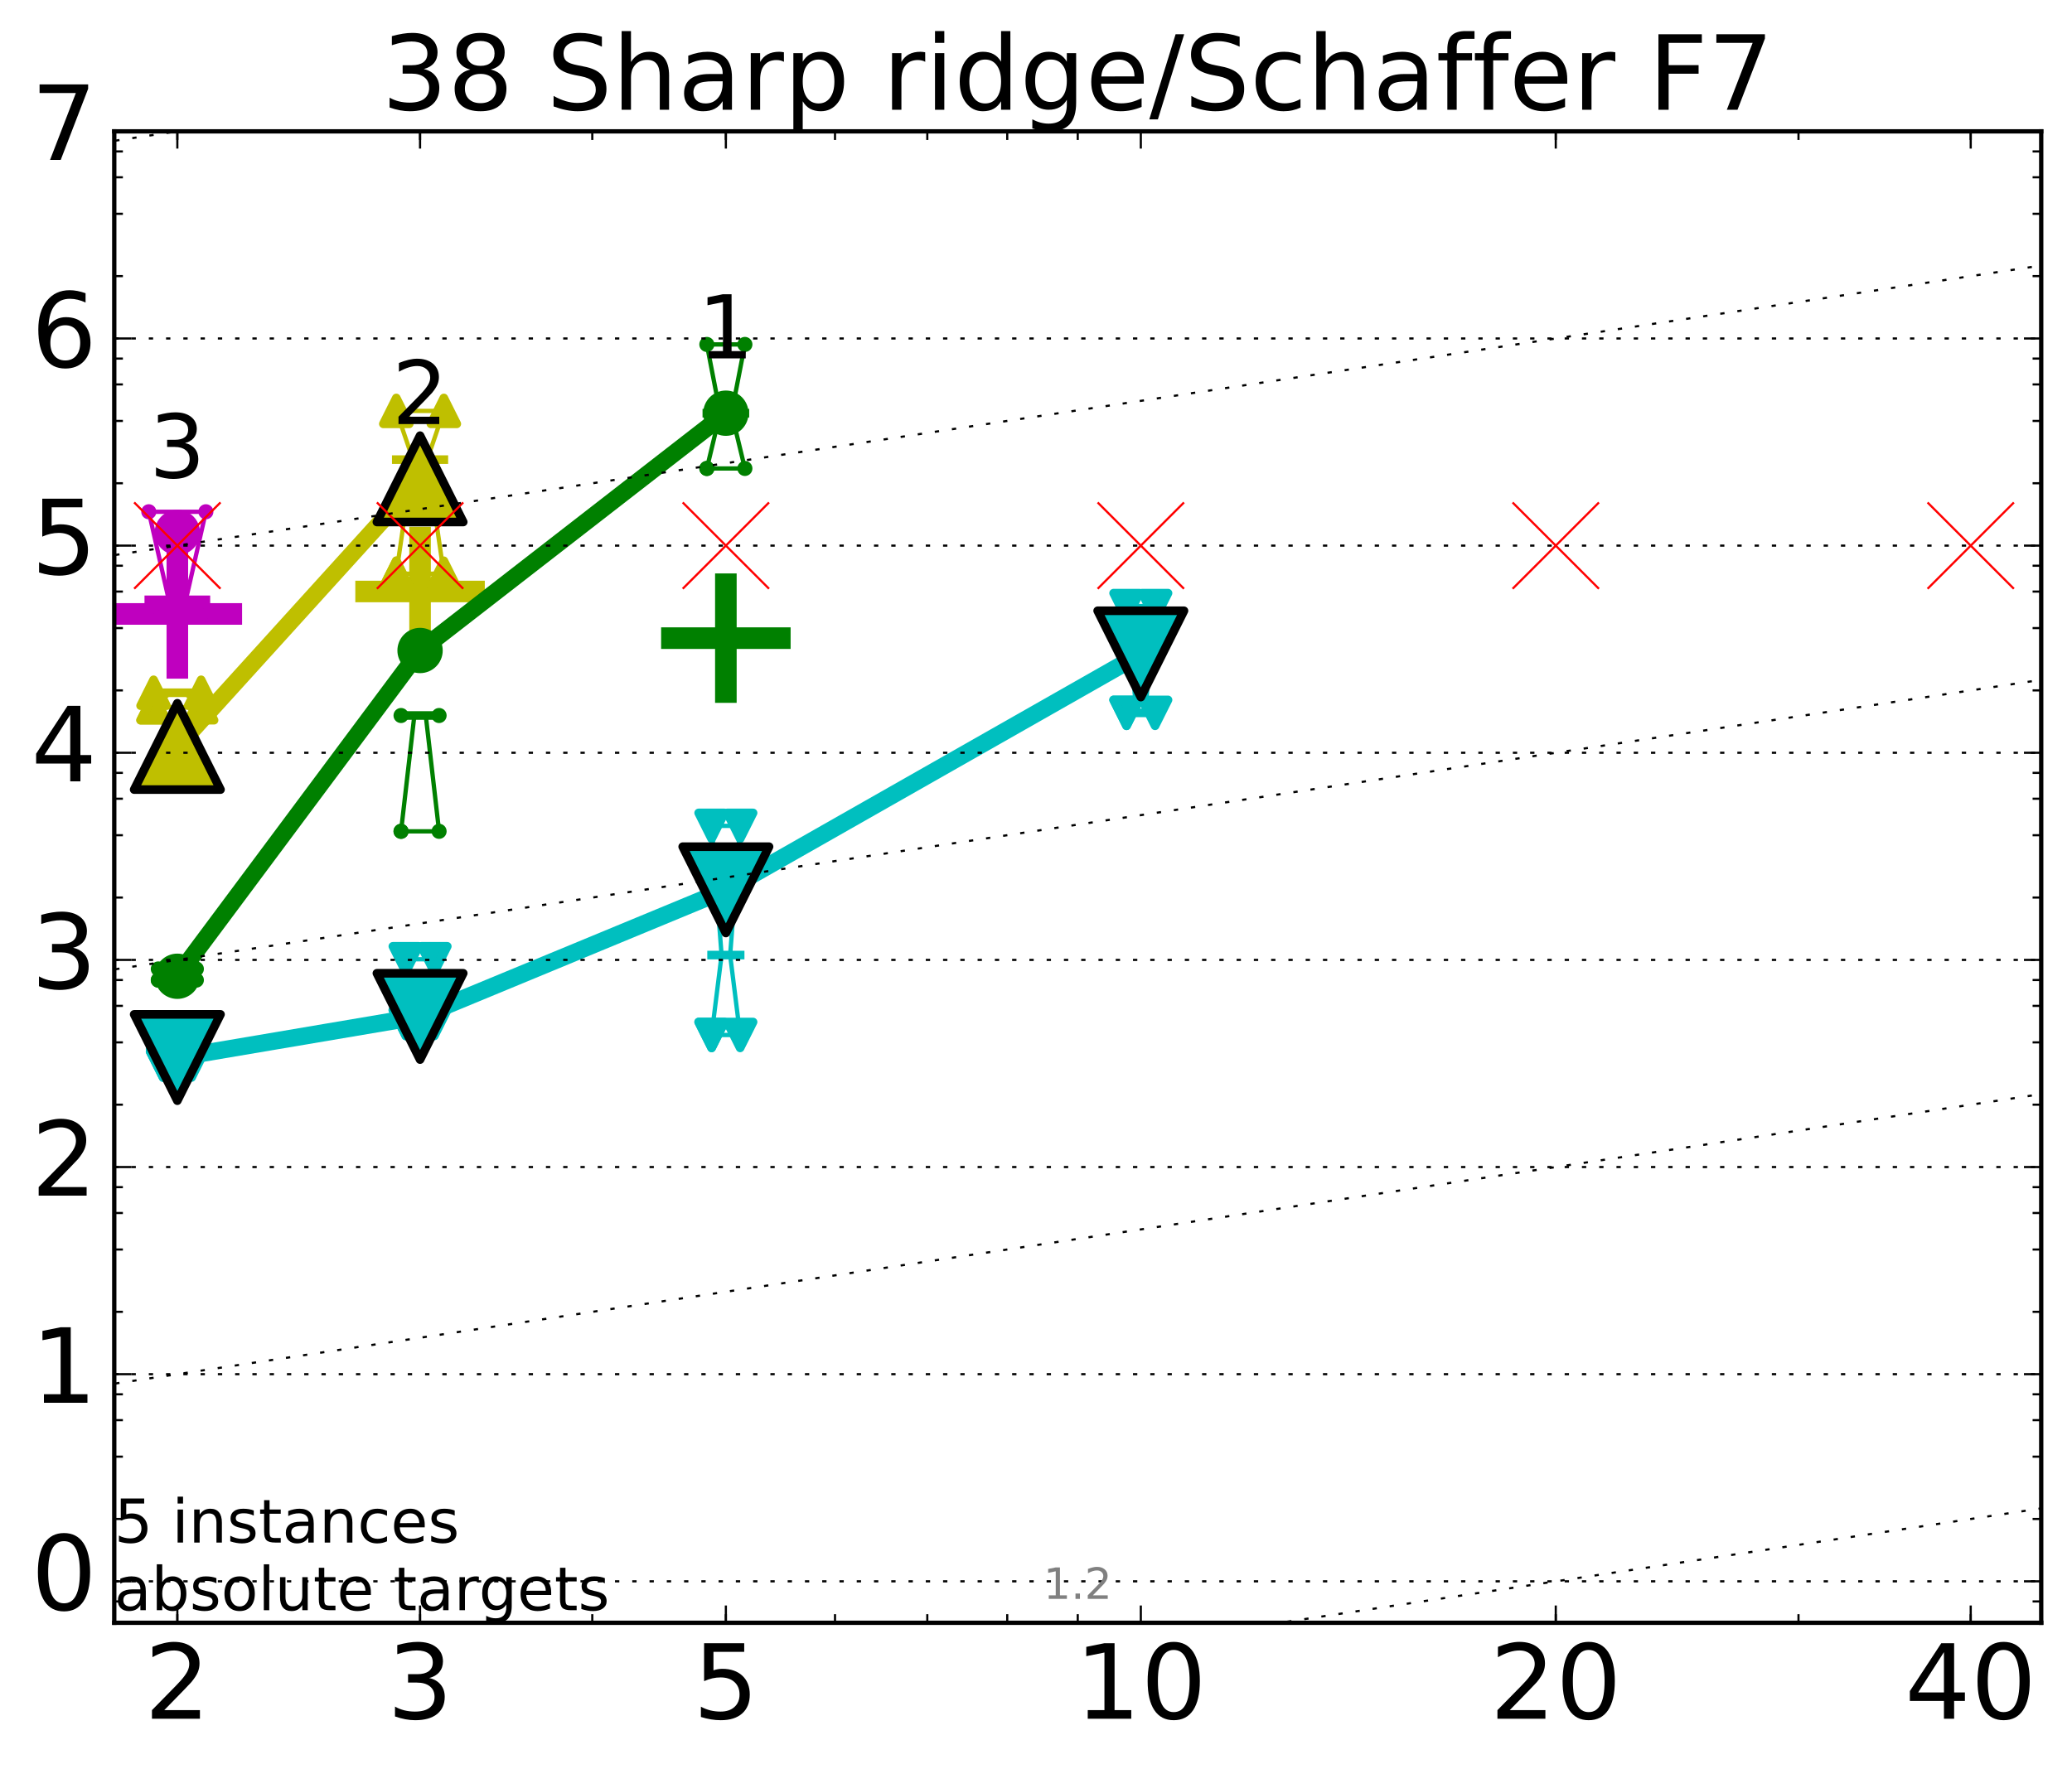 <?xml version="1.0" encoding="utf-8" standalone="no"?>
<!DOCTYPE svg PUBLIC "-//W3C//DTD SVG 1.1//EN"
  "http://www.w3.org/Graphics/SVG/1.1/DTD/svg11.dtd">
<!-- Created with matplotlib (http://matplotlib.org/) -->
<svg height="410pt" version="1.1" viewBox="0 0 480 410" width="480pt" xmlns="http://www.w3.org/2000/svg" xmlns:xlink="http://www.w3.org/1999/xlink">
 <defs>
  <style type="text/css">
*{stroke-linecap:butt;stroke-linejoin:round;stroke-miterlimit:100000;}
  </style>
 </defs>
 <g id="figure_1">
  <g id="patch_1">
   <path d="M 0 410.464 
L 480.07 410.464 
L 480.07 0 
L 0 0 
z
" style="fill:#ffffff;"/>
  </g>
  <g id="axes_1">
   <g id="patch_2">
    <path d="M 26.47 376.036 
L 472.87 376.036 
L 472.87 30.436 
L 26.47 30.436 
z
" style="fill:#ffffff;"/>
   </g>
   <g id="line2d_1">
    <defs>
     <path d="M -15 0 
L 15 0 
M 0 15 
L 0 -15 
" id="mde84ca679d" style="stroke:#bf00bf;stroke-width:5.0;"/>
    </defs>
    <g clip-path="url(#p7064000dc9)">
     <use style="fill:#bf00bf;stroke:#bf00bf;stroke-width:5.0;" x="41.082" xlink:href="#mde84ca679d" y="142.267"/>
    </g>
   </g>
   <g id="line2d_2">
    <defs>
     <path d="M -15 0 
L 15 0 
M 0 15 
L 0 -15 
" id="me16e7fdd03" style="stroke:#bfbf00;stroke-width:5.0;"/>
    </defs>
    <g clip-path="url(#p7064000dc9)">
     <use style="fill:#bfbf00;stroke:#bfbf00;stroke-width:5.0;" x="97.312" xlink:href="#me16e7fdd03" y="137.062"/>
    </g>
   </g>
   <g id="line2d_3">
    <defs>
     <path d="M -15 0 
L 15 0 
M 0 15 
L 0 -15 
" id="m3693f33211" style="stroke:#008000;stroke-width:5.0;"/>
    </defs>
    <g clip-path="url(#p7064000dc9)">
     <use style="fill:#008000;stroke:#008000;stroke-width:5.0;" x="168.155" xlink:href="#m3693f33211" y="147.872"/>
    </g>
   </g>
   <g id="line2d_4">
    <path clip-path="url(#p7064000dc9)" d="M 37.777 246.683 
L 40.09 246.385 
L 37.777 246.092 
L 44.386 246.092 
L 42.073 246.385 
L 44.386 246.683 
L 37.777 246.683 
" style="fill:none;stroke:#00bfbf;stroke-linecap:square;"/>
   </g>
   <g id="line2d_5">
    <path clip-path="url(#p7064000dc9)" d="M 37.777 246.683 
L 44.386 246.683 
L 44.386 246.092 
L 37.777 246.092 
L 37.777 246.683 
" style="fill:none;"/>
    <defs>
     <path d="M -0 3 
L 3 -3 
L -3 -3 
z
" id="m7878bbaf70" style="stroke:#00bfbf;stroke-linejoin:miter;stroke-width:2.0;"/>
    </defs>
    <g clip-path="url(#p7064000dc9)">
     <use style="fill:#00bfbf;stroke:#00bfbf;stroke-linejoin:miter;stroke-width:2.0;" x="37.777" xlink:href="#m7878bbaf70" y="246.683"/>
     <use style="fill:#00bfbf;stroke:#00bfbf;stroke-linejoin:miter;stroke-width:2.0;" x="44.386" xlink:href="#m7878bbaf70" y="246.683"/>
     <use style="fill:#00bfbf;stroke:#00bfbf;stroke-linejoin:miter;stroke-width:2.0;" x="44.386" xlink:href="#m7878bbaf70" y="246.092"/>
     <use style="fill:#00bfbf;stroke:#00bfbf;stroke-linejoin:miter;stroke-width:2.0;" x="37.777" xlink:href="#m7878bbaf70" y="246.092"/>
     <use style="fill:#00bfbf;stroke:#00bfbf;stroke-linejoin:miter;stroke-width:2.0;" x="37.777" xlink:href="#m7878bbaf70" y="246.683"/>
    </g>
   </g>
   <g id="line2d_6">
    <path clip-path="url(#p7064000dc9)" d="M 37.777 246.385 
L 44.386 246.385 
" style="fill:none;stroke:#00bfbf;stroke-linecap:square;stroke-width:2.0;"/>
   </g>
   <g id="line2d_7">
    <path clip-path="url(#p7064000dc9)" d="M 94.008 237.053 
L 96.321 236.976 
L 94.008 222.284 
L 100.617 222.284 
L 98.304 236.976 
L 100.617 237.053 
L 94.008 237.053 
" style="fill:none;stroke:#00bfbf;stroke-linecap:square;"/>
   </g>
   <g id="line2d_8">
    <path clip-path="url(#p7064000dc9)" d="M 94.008 237.053 
L 100.617 237.053 
L 100.617 222.284 
L 94.008 222.284 
L 94.008 237.053 
" style="fill:none;"/>
    <g clip-path="url(#p7064000dc9)">
     <use style="fill:#00bfbf;stroke:#00bfbf;stroke-linejoin:miter;stroke-width:2.0;" x="94.008" xlink:href="#m7878bbaf70" y="237.053"/>
     <use style="fill:#00bfbf;stroke:#00bfbf;stroke-linejoin:miter;stroke-width:2.0;" x="100.617" xlink:href="#m7878bbaf70" y="237.053"/>
     <use style="fill:#00bfbf;stroke:#00bfbf;stroke-linejoin:miter;stroke-width:2.0;" x="100.617" xlink:href="#m7878bbaf70" y="222.284"/>
     <use style="fill:#00bfbf;stroke:#00bfbf;stroke-linejoin:miter;stroke-width:2.0;" x="94.008" xlink:href="#m7878bbaf70" y="222.284"/>
     <use style="fill:#00bfbf;stroke:#00bfbf;stroke-linejoin:miter;stroke-width:2.0;" x="94.008" xlink:href="#m7878bbaf70" y="237.053"/>
    </g>
   </g>
   <g id="line2d_9">
    <path clip-path="url(#p7064000dc9)" d="M 94.008 236.976 
L 100.617 236.976 
" style="fill:none;stroke:#00bfbf;stroke-linecap:square;stroke-width:2.0;"/>
   </g>
   <g id="line2d_10">
    <path clip-path="url(#p7064000dc9)" d="M 164.85 239.827 
L 167.163 221.312 
L 164.85 191.371 
L 171.459 191.371 
L 169.146 221.312 
L 171.459 239.827 
L 164.85 239.827 
" style="fill:none;stroke:#00bfbf;stroke-linecap:square;"/>
   </g>
   <g id="line2d_11">
    <path clip-path="url(#p7064000dc9)" d="M 164.85 239.827 
L 171.459 239.827 
L 171.459 191.371 
L 164.85 191.371 
L 164.85 239.827 
" style="fill:none;"/>
    <g clip-path="url(#p7064000dc9)">
     <use style="fill:#00bfbf;stroke:#00bfbf;stroke-linejoin:miter;stroke-width:2.0;" x="164.85" xlink:href="#m7878bbaf70" y="239.827"/>
     <use style="fill:#00bfbf;stroke:#00bfbf;stroke-linejoin:miter;stroke-width:2.0;" x="171.459" xlink:href="#m7878bbaf70" y="239.827"/>
     <use style="fill:#00bfbf;stroke:#00bfbf;stroke-linejoin:miter;stroke-width:2.0;" x="171.459" xlink:href="#m7878bbaf70" y="191.371"/>
     <use style="fill:#00bfbf;stroke:#00bfbf;stroke-linejoin:miter;stroke-width:2.0;" x="164.85" xlink:href="#m7878bbaf70" y="191.371"/>
     <use style="fill:#00bfbf;stroke:#00bfbf;stroke-linejoin:miter;stroke-width:2.0;" x="164.85" xlink:href="#m7878bbaf70" y="239.827"/>
    </g>
   </g>
   <g id="line2d_12">
    <path clip-path="url(#p7064000dc9)" d="M 164.85 221.312 
L 171.459 221.312 
" style="fill:none;stroke:#00bfbf;stroke-linecap:square;stroke-width:2.0;"/>
   </g>
   <g id="line2d_13">
    <path clip-path="url(#p7064000dc9)" d="M 260.977 165.184 
L 263.29 165.184 
L 260.977 140.444 
L 267.586 140.444 
L 265.273 165.184 
L 267.586 165.184 
L 260.977 165.184 
" style="fill:none;stroke:#00bfbf;stroke-linecap:square;"/>
   </g>
   <g id="line2d_14">
    <path clip-path="url(#p7064000dc9)" d="M 260.977 165.184 
L 267.586 165.184 
L 267.586 140.444 
L 260.977 140.444 
L 260.977 165.184 
" style="fill:none;"/>
    <g clip-path="url(#p7064000dc9)">
     <use style="fill:#00bfbf;stroke:#00bfbf;stroke-linejoin:miter;stroke-width:2.0;" x="260.977" xlink:href="#m7878bbaf70" y="165.184"/>
     <use style="fill:#00bfbf;stroke:#00bfbf;stroke-linejoin:miter;stroke-width:2.0;" x="267.586" xlink:href="#m7878bbaf70" y="165.184"/>
     <use style="fill:#00bfbf;stroke:#00bfbf;stroke-linejoin:miter;stroke-width:2.0;" x="267.586" xlink:href="#m7878bbaf70" y="140.444"/>
     <use style="fill:#00bfbf;stroke:#00bfbf;stroke-linejoin:miter;stroke-width:2.0;" x="260.977" xlink:href="#m7878bbaf70" y="140.444"/>
     <use style="fill:#00bfbf;stroke:#00bfbf;stroke-linejoin:miter;stroke-width:2.0;" x="260.977" xlink:href="#m7878bbaf70" y="165.184"/>
    </g>
   </g>
   <g id="line2d_15">
    <path clip-path="url(#p7064000dc9)" d="M 260.977 165.184 
L 267.586 165.184 
" style="fill:none;stroke:#00bfbf;stroke-linecap:square;stroke-width:2.0;"/>
   </g>
   <g id="line2d_16">
    <path clip-path="url(#p7064000dc9)" d="M 41.082 245.054 
L 97.312 235.53 
" style="fill:none;stroke:#00bfbf;stroke-linecap:square;stroke-width:4.0;"/>
   </g>
   <g id="line2d_17">
    <path clip-path="url(#p7064000dc9)" d="M 97.312 235.53 
L 168.155 206.199 
" style="fill:none;stroke:#00bfbf;stroke-linecap:square;stroke-width:4.0;"/>
   </g>
   <g id="line2d_18">
    <path clip-path="url(#p7064000dc9)" d="M 168.155 206.199 
L 264.282 151.533 
" style="fill:none;stroke:#00bfbf;stroke-linecap:square;stroke-width:4.0;"/>
   </g>
   <g id="line2d_19">
    <path clip-path="url(#p7064000dc9)" d="M 41.082 245.054 
L 97.312 235.53 
L 168.155 206.199 
L 264.282 151.533 
" style="fill:none;"/>
    <defs>
     <path d="M -0 10 
L 10 -10 
L -10 -10 
z
" id="m657053885a" style="stroke:#000000;stroke-linejoin:miter;stroke-width:2.0;"/>
    </defs>
    <g clip-path="url(#p7064000dc9)">
     <use style="fill:#00bfbf;stroke:#000000;stroke-linejoin:miter;stroke-width:2.0;" x="41.082" xlink:href="#m657053885a" y="245.054"/>
     <use style="fill:#00bfbf;stroke:#000000;stroke-linejoin:miter;stroke-width:2.0;" x="97.312" xlink:href="#m657053885a" y="235.53"/>
     <use style="fill:#00bfbf;stroke:#000000;stroke-linejoin:miter;stroke-width:2.0;" x="168.155" xlink:href="#m657053885a" y="206.199"/>
     <use style="fill:#00bfbf;stroke:#000000;stroke-linejoin:miter;stroke-width:2.0;" x="264.282" xlink:href="#m657053885a" y="151.533"/>
    </g>
   </g>
   <g id="line2d_20">
    <path clip-path="url(#p7064000dc9)" d="M 36.676 227.114 
L 39.76 227.114 
L 36.676 224.529 
L 45.488 224.529 
L 42.403 227.114 
L 45.488 227.114 
L 36.676 227.114 
" style="fill:none;stroke:#008000;stroke-linecap:square;"/>
   </g>
   <g id="line2d_21">
    <path clip-path="url(#p7064000dc9)" d="M 36.676 227.114 
L 45.488 227.114 
L 45.488 224.529 
L 36.676 224.529 
L 36.676 227.114 
" style="fill:none;"/>
    <defs>
     <path d="M 0 1.5 
C 0.398 1.5 0.779 1.342 1.061 1.061 
C 1.342 0.779 1.5 0.398 1.5 0 
C 1.5 -0.398 1.342 -0.779 1.061 -1.061 
C 0.779 -1.342 0.398 -1.5 0 -1.5 
C -0.398 -1.5 -0.779 -1.342 -1.061 -1.061 
C -1.342 -0.779 -1.5 -0.398 -1.5 0 
C -1.5 0.398 -1.342 0.779 -1.061 1.061 
C -0.779 1.342 -0.398 1.5 0 1.5 
z
" id="m77b5e66e04" style="stroke:#008000;stroke-width:0.5;"/>
    </defs>
    <g clip-path="url(#p7064000dc9)">
     <use style="fill:#008000;stroke:#008000;stroke-width:0.5;" x="36.676" xlink:href="#m77b5e66e04" y="227.114"/>
     <use style="fill:#008000;stroke:#008000;stroke-width:0.5;" x="45.488" xlink:href="#m77b5e66e04" y="227.114"/>
     <use style="fill:#008000;stroke:#008000;stroke-width:0.5;" x="45.488" xlink:href="#m77b5e66e04" y="224.529"/>
     <use style="fill:#008000;stroke:#008000;stroke-width:0.5;" x="36.676" xlink:href="#m77b5e66e04" y="224.529"/>
     <use style="fill:#008000;stroke:#008000;stroke-width:0.5;" x="36.676" xlink:href="#m77b5e66e04" y="227.114"/>
    </g>
   </g>
   <g id="line2d_22">
    <path clip-path="url(#p7064000dc9)" d="M 36.676 227.114 
L 45.488 227.114 
" style="fill:none;stroke:#008000;stroke-linecap:square;stroke-width:2.0;"/>
   </g>
   <g id="line2d_23">
    <path clip-path="url(#p7064000dc9)" d="M 92.906 192.636 
L 95.991 165.802 
L 92.906 165.802 
L 101.718 165.802 
L 98.634 165.802 
L 101.718 192.636 
L 92.906 192.636 
" style="fill:none;stroke:#008000;stroke-linecap:square;"/>
   </g>
   <g id="line2d_24">
    <path clip-path="url(#p7064000dc9)" d="M 92.906 192.636 
L 101.718 192.636 
L 101.718 165.802 
L 92.906 165.802 
L 92.906 192.636 
" style="fill:none;"/>
    <g clip-path="url(#p7064000dc9)">
     <use style="fill:#008000;stroke:#008000;stroke-width:0.5;" x="92.906" xlink:href="#m77b5e66e04" y="192.636"/>
     <use style="fill:#008000;stroke:#008000;stroke-width:0.5;" x="101.718" xlink:href="#m77b5e66e04" y="192.636"/>
     <use style="fill:#008000;stroke:#008000;stroke-width:0.5;" x="101.718" xlink:href="#m77b5e66e04" y="165.802"/>
     <use style="fill:#008000;stroke:#008000;stroke-width:0.5;" x="92.906" xlink:href="#m77b5e66e04" y="165.802"/>
     <use style="fill:#008000;stroke:#008000;stroke-width:0.5;" x="92.906" xlink:href="#m77b5e66e04" y="192.636"/>
    </g>
   </g>
   <g id="line2d_25">
    <path clip-path="url(#p7064000dc9)" d="M 92.906 165.802 
L 101.718 165.802 
" style="fill:none;stroke:#008000;stroke-linecap:square;stroke-width:2.0;"/>
   </g>
   <g id="line2d_26">
    <path clip-path="url(#p7064000dc9)" d="M 163.749 108.553 
L 166.833 95.747 
L 163.749 79.815 
L 172.561 79.815 
L 169.476 95.747 
L 172.561 108.553 
L 163.749 108.553 
" style="fill:none;stroke:#008000;stroke-linecap:square;"/>
   </g>
   <g id="line2d_27">
    <path clip-path="url(#p7064000dc9)" d="M 163.749 108.553 
L 172.561 108.553 
L 172.561 79.815 
L 163.749 79.815 
L 163.749 108.553 
" style="fill:none;"/>
    <g clip-path="url(#p7064000dc9)">
     <use style="fill:#008000;stroke:#008000;stroke-width:0.5;" x="163.749" xlink:href="#m77b5e66e04" y="108.553"/>
     <use style="fill:#008000;stroke:#008000;stroke-width:0.5;" x="172.561" xlink:href="#m77b5e66e04" y="108.553"/>
     <use style="fill:#008000;stroke:#008000;stroke-width:0.5;" x="172.561" xlink:href="#m77b5e66e04" y="79.815"/>
     <use style="fill:#008000;stroke:#008000;stroke-width:0.5;" x="163.749" xlink:href="#m77b5e66e04" y="79.815"/>
     <use style="fill:#008000;stroke:#008000;stroke-width:0.5;" x="163.749" xlink:href="#m77b5e66e04" y="108.553"/>
    </g>
   </g>
   <g id="line2d_28">
    <path clip-path="url(#p7064000dc9)" d="M 163.749 95.747 
L 172.561 95.747 
" style="fill:none;stroke:#008000;stroke-linecap:square;stroke-width:2.0;"/>
   </g>
   <g id="line2d_29">
    <path clip-path="url(#p7064000dc9)" d="M 41.082 226.223 
L 97.312 150.736 
" style="fill:none;stroke:#008000;stroke-linecap:square;stroke-width:4.0;"/>
   </g>
   <g id="line2d_30">
    <path clip-path="url(#p7064000dc9)" d="M 97.312 150.736 
L 168.155 95.747 
" style="fill:none;stroke:#008000;stroke-linecap:square;stroke-width:4.0;"/>
   </g>
   <g id="line2d_31">
    <path clip-path="url(#p7064000dc9)" d="M 41.082 226.223 
L 97.312 150.736 
L 168.155 95.747 
" style="fill:none;"/>
    <defs>
     <path d="M 0 5 
C 1.326 5 2.598 4.473 3.536 3.536 
C 4.473 2.598 5 1.326 5 0 
C 5 -1.326 4.473 -2.598 3.536 -3.536 
C 2.598 -4.473 1.326 -5 0 -5 
C -1.326 -5 -2.598 -4.473 -3.536 -3.536 
C -4.473 -2.598 -5 -1.326 -5 0 
C -5 1.326 -4.473 2.598 -3.536 3.536 
C -2.598 4.473 -1.326 5 0 5 
z
" id="m4744d729e6" style="stroke:#008000;stroke-width:0.5;"/>
    </defs>
    <g clip-path="url(#p7064000dc9)">
     <use style="fill:#008000;stroke:#008000;stroke-width:0.5;" x="41.082" xlink:href="#m4744d729e6" y="226.223"/>
     <use style="fill:#008000;stroke:#008000;stroke-width:0.5;" x="97.312" xlink:href="#m4744d729e6" y="150.736"/>
     <use style="fill:#008000;stroke:#008000;stroke-width:0.5;" x="168.155" xlink:href="#m4744d729e6" y="95.747"/>
    </g>
   </g>
   <g id="line2d_32">
    <path clip-path="url(#p7064000dc9)" d="M 35.574 163.884 
L 39.429 160.525 
L 35.574 160.525 
L 46.589 160.525 
L 42.734 160.525 
L 46.589 163.884 
L 35.574 163.884 
" style="fill:none;stroke:#bfbf00;stroke-linecap:square;"/>
   </g>
   <g id="line2d_33">
    <path clip-path="url(#p7064000dc9)" d="M 35.574 163.884 
L 46.589 163.884 
L 46.589 160.525 
L 35.574 160.525 
L 35.574 163.884 
" style="fill:none;"/>
    <defs>
     <path d="M 0 -3 
L -3 3 
L 3 3 
z
" id="mab0d510a0f" style="stroke:#bfbf00;stroke-linejoin:miter;stroke-width:2.0;"/>
    </defs>
    <g clip-path="url(#p7064000dc9)">
     <use style="fill:#bfbf00;stroke:#bfbf00;stroke-linejoin:miter;stroke-width:2.0;" x="35.574" xlink:href="#mab0d510a0f" y="163.884"/>
     <use style="fill:#bfbf00;stroke:#bfbf00;stroke-linejoin:miter;stroke-width:2.0;" x="46.589" xlink:href="#mab0d510a0f" y="163.884"/>
     <use style="fill:#bfbf00;stroke:#bfbf00;stroke-linejoin:miter;stroke-width:2.0;" x="46.589" xlink:href="#mab0d510a0f" y="160.525"/>
     <use style="fill:#bfbf00;stroke:#bfbf00;stroke-linejoin:miter;stroke-width:2.0;" x="35.574" xlink:href="#mab0d510a0f" y="160.525"/>
     <use style="fill:#bfbf00;stroke:#bfbf00;stroke-linejoin:miter;stroke-width:2.0;" x="35.574" xlink:href="#mab0d510a0f" y="163.884"/>
    </g>
   </g>
   <g id="line2d_34">
    <path clip-path="url(#p7064000dc9)" d="M 35.574 160.525 
L 46.589 160.525 
" style="fill:none;stroke:#bfbf00;stroke-linecap:square;stroke-width:2.0;"/>
   </g>
   <g id="line2d_35">
    <path clip-path="url(#p7064000dc9)" d="M 91.805 132.945 
L 95.66 106.506 
L 91.805 95.216 
L 102.82 95.216 
L 98.965 106.506 
L 102.82 132.945 
L 91.805 132.945 
" style="fill:none;stroke:#bfbf00;stroke-linecap:square;"/>
   </g>
   <g id="line2d_36">
    <path clip-path="url(#p7064000dc9)" d="M 91.805 132.945 
L 102.82 132.945 
L 102.82 95.216 
L 91.805 95.216 
L 91.805 132.945 
" style="fill:none;"/>
    <g clip-path="url(#p7064000dc9)">
     <use style="fill:#bfbf00;stroke:#bfbf00;stroke-linejoin:miter;stroke-width:2.0;" x="91.805" xlink:href="#mab0d510a0f" y="132.945"/>
     <use style="fill:#bfbf00;stroke:#bfbf00;stroke-linejoin:miter;stroke-width:2.0;" x="102.82" xlink:href="#mab0d510a0f" y="132.945"/>
     <use style="fill:#bfbf00;stroke:#bfbf00;stroke-linejoin:miter;stroke-width:2.0;" x="102.82" xlink:href="#mab0d510a0f" y="95.216"/>
     <use style="fill:#bfbf00;stroke:#bfbf00;stroke-linejoin:miter;stroke-width:2.0;" x="91.805" xlink:href="#mab0d510a0f" y="95.216"/>
     <use style="fill:#bfbf00;stroke:#bfbf00;stroke-linejoin:miter;stroke-width:2.0;" x="91.805" xlink:href="#mab0d510a0f" y="132.945"/>
    </g>
   </g>
   <g id="line2d_37">
    <path clip-path="url(#p7064000dc9)" d="M 91.805 106.506 
L 102.82 106.506 
" style="fill:none;stroke:#bfbf00;stroke-linecap:square;stroke-width:2.0;"/>
   </g>
   <g id="line2d_38">
    <path clip-path="url(#p7064000dc9)" d="M 41.082 172.965 
L 97.312 110.957 
" style="fill:none;stroke:#bfbf00;stroke-linecap:square;stroke-width:4.0;"/>
   </g>
   <g id="line2d_39">
    <path clip-path="url(#p7064000dc9)" d="M 41.082 172.965 
L 97.312 110.957 
" style="fill:none;"/>
    <defs>
     <path d="M 0 -10 
L -10 10 
L 10 10 
z
" id="m8fc20ae7a6" style="stroke:#000000;stroke-linejoin:miter;stroke-width:2.0;"/>
    </defs>
    <g clip-path="url(#p7064000dc9)">
     <use style="fill:#bfbf00;stroke:#000000;stroke-linejoin:miter;stroke-width:2.0;" x="41.082" xlink:href="#m8fc20ae7a6" y="172.965"/>
     <use style="fill:#bfbf00;stroke:#000000;stroke-linejoin:miter;stroke-width:2.0;" x="97.312" xlink:href="#m8fc20ae7a6" y="110.957"/>
    </g>
   </g>
   <g id="line2d_40">
    <path clip-path="url(#p7064000dc9)" d="M 34.473 142.267 
L 39.099 139.003 
L 34.473 118.587 
L 47.691 118.587 
L 43.064 139.003 
L 47.691 142.267 
L 34.473 142.267 
" style="fill:none;stroke:#bf00bf;stroke-linecap:square;"/>
   </g>
   <g id="line2d_41">
    <path clip-path="url(#p7064000dc9)" d="M 34.473 142.267 
L 47.691 142.267 
L 47.691 118.587 
L 34.473 118.587 
L 34.473 142.267 
" style="fill:none;"/>
    <defs>
     <path d="M 0 1.5 
C 0.398 1.5 0.779 1.342 1.061 1.061 
C 1.342 0.779 1.5 0.398 1.5 0 
C 1.5 -0.398 1.342 -0.779 1.061 -1.061 
C 0.779 -1.342 0.398 -1.5 0 -1.5 
C -0.398 -1.5 -0.779 -1.342 -1.061 -1.061 
C -1.342 -0.779 -1.5 -0.398 -1.5 0 
C -1.5 0.398 -1.342 0.779 -1.061 1.061 
C -0.779 1.342 -0.398 1.5 0 1.5 
z
" id="m5f24e1ff54" style="stroke:#bf00bf;stroke-width:0.5;"/>
    </defs>
    <g clip-path="url(#p7064000dc9)">
     <use style="fill:#bf00bf;stroke:#bf00bf;stroke-width:0.5;" x="34.473" xlink:href="#m5f24e1ff54" y="142.267"/>
     <use style="fill:#bf00bf;stroke:#bf00bf;stroke-width:0.5;" x="47.691" xlink:href="#m5f24e1ff54" y="142.267"/>
     <use style="fill:#bf00bf;stroke:#bf00bf;stroke-width:0.5;" x="47.691" xlink:href="#m5f24e1ff54" y="118.587"/>
     <use style="fill:#bf00bf;stroke:#bf00bf;stroke-width:0.5;" x="34.473" xlink:href="#m5f24e1ff54" y="118.587"/>
     <use style="fill:#bf00bf;stroke:#bf00bf;stroke-width:0.5;" x="34.473" xlink:href="#m5f24e1ff54" y="142.267"/>
    </g>
   </g>
   <g id="line2d_42">
    <path clip-path="url(#p7064000dc9)" d="M 34.473 139.003 
L 47.691 139.003 
" style="fill:none;stroke:#bf00bf;stroke-linecap:square;stroke-width:2.0;"/>
   </g>
   <g id="line2d_43">
    <path clip-path="url(#p7064000dc9)" d="M 41.082 123.384 
" style="fill:none;"/>
    <defs>
     <path d="M 0 5 
C 1.326 5 2.598 4.473 3.536 3.536 
C 4.473 2.598 5 1.326 5 0 
C 5 -1.326 4.473 -2.598 3.536 -3.536 
C 2.598 -4.473 1.326 -5 0 -5 
C -1.326 -5 -2.598 -4.473 -3.536 -3.536 
C -4.473 -2.598 -5 -1.326 -5 0 
C -5 1.326 -4.473 2.598 -3.536 3.536 
C -2.598 4.473 -1.326 5 0 5 
z
" id="m508a8f7ae2" style="stroke:#bf00bf;stroke-width:0.5;"/>
    </defs>
    <g clip-path="url(#p7064000dc9)">
     <use style="fill:#bf00bf;stroke:#bf00bf;stroke-width:0.5;" x="41.082" xlink:href="#m508a8f7ae2" y="123.384"/>
    </g>
   </g>
   <g id="line2d_44"/>
   <g id="line2d_45"/>
   <g id="line2d_46"/>
   <g id="line2d_47"/>
   <g id="line2d_48"/>
   <g id="line2d_49">
    <defs>
     <path d="M -10 10 
L 10 -10 
M -10 -10 
L 10 10 
" id="m0d61746949" style="stroke:#ff0000;stroke-width:0.5;"/>
    </defs>
    <g clip-path="url(#p7064000dc9)">
     <use style="fill:#ff0000;stroke:#ff0000;stroke-width:0.5;" x="41.082" xlink:href="#m0d61746949" y="126.424"/>
     <use style="fill:#ff0000;stroke:#ff0000;stroke-width:0.5;" x="97.312" xlink:href="#m0d61746949" y="126.428"/>
     <use style="fill:#ff0000;stroke:#ff0000;stroke-width:0.5;" x="168.155" xlink:href="#m0d61746949" y="126.431"/>
     <use style="fill:#ff0000;stroke:#ff0000;stroke-width:0.5;" x="264.282" xlink:href="#m0d61746949" y="126.433"/>
     <use style="fill:#ff0000;stroke:#ff0000;stroke-width:0.5;" x="360.409" xlink:href="#m0d61746949" y="126.435"/>
     <use style="fill:#ff0000;stroke:#ff0000;stroke-width:0.5;" x="456.536" xlink:href="#m0d61746949" y="126.436"/>
    </g>
   </g>
   <g id="line2d_50">
    <path clip-path="url(#p7064000dc9)" d="M 60.857 411.464 
L 481.07 348.299 
" style="fill:none;stroke:#000000;stroke-dasharray:1,3;stroke-dashoffset:0.0;stroke-width:0.5;"/>
   </g>
   <g id="line2d_51">
    <path clip-path="url(#p7064000dc9)" d="M -1 324.762 
L 481.07 252.299 
" style="fill:none;stroke:#000000;stroke-dasharray:1,3;stroke-dashoffset:0.0;stroke-width:0.5;"/>
   </g>
   <g id="line2d_52">
    <path clip-path="url(#p7064000dc9)" d="M -1 228.762 
L 481.07 156.299 
" style="fill:none;stroke:#000000;stroke-dasharray:1,3;stroke-dashoffset:0.0;stroke-width:0.5;"/>
   </g>
   <g id="line2d_53">
    <path clip-path="url(#p7064000dc9)" d="M -1 132.762 
L 481.07 60.299 
" style="fill:none;stroke:#000000;stroke-dasharray:1,3;stroke-dashoffset:0.0;stroke-width:0.5;"/>
   </g>
   <g id="line2d_54">
    <path clip-path="url(#p7064000dc9)" d="M -1 36.762 
L 250.216 -1 
" style="fill:none;stroke:#000000;stroke-dasharray:1,3;stroke-dashoffset:0.0;stroke-width:0.5;"/>
   </g>
   <g id="patch_3">
    <path d="M 26.47 30.436 
L 472.87 30.436 
" style="fill:none;stroke:#000000;stroke-linecap:square;stroke-linejoin:miter;"/>
   </g>
   <g id="patch_4">
    <path d="M 472.87 376.036 
L 472.87 30.436 
" style="fill:none;stroke:#000000;stroke-linecap:square;stroke-linejoin:miter;"/>
   </g>
   <g id="patch_5">
    <path d="M 26.47 376.036 
L 472.87 376.036 
" style="fill:none;stroke:#000000;stroke-linecap:square;stroke-linejoin:miter;"/>
   </g>
   <g id="patch_6">
    <path d="M 26.47 376.036 
L 26.47 30.436 
" style="fill:none;stroke:#000000;stroke-linecap:square;stroke-linejoin:miter;"/>
   </g>
   <g id="matplotlib.axis_1">
    <g id="xtick_1">
     <g id="line2d_55">
      <defs>
       <path d="M 0 0 
L 0 -4 
" id="m024fada417" style="stroke:#000000;stroke-width:0.5;"/>
      </defs>
      <g>
       <use style="stroke:#000000;stroke-width:0.5;" x="41.082" xlink:href="#m024fada417" y="376.036"/>
      </g>
     </g>
     <g id="line2d_56">
      <defs>
       <path d="M 0 0 
L 0 4 
" id="maeb1151deb" style="stroke:#000000;stroke-width:0.5;"/>
      </defs>
      <g>
       <use style="stroke:#000000;stroke-width:0.5;" x="41.082" xlink:href="#maeb1151deb" y="30.436"/>
      </g>
     </g>
     <g id="text_1">
      <!-- 2 -->
      <defs>
       <path d="M 19.188 8.297 
L 53.609 8.297 
L 53.609 0 
L 7.328 0 
L 7.328 8.297 
Q 12.938 14.109 22.625 23.891 
Q 32.328 33.688 34.812 36.531 
Q 39.547 41.844 41.422 45.531 
Q 43.312 49.219 43.312 52.781 
Q 43.312 58.594 39.234 62.25 
Q 35.156 65.922 28.609 65.922 
Q 23.969 65.922 18.812 64.312 
Q 13.672 62.703 7.812 59.422 
L 7.812 69.391 
Q 13.766 71.781 18.938 73 
Q 24.125 74.219 28.422 74.219 
Q 39.75 74.219 46.484 68.547 
Q 53.219 62.891 53.219 53.422 
Q 53.219 48.922 51.531 44.891 
Q 49.859 40.875 45.406 35.406 
Q 44.188 33.984 37.641 27.219 
Q 31.109 20.453 19.188 8.297 
" id="BitstreamVeraSans-Roman-32"/>
      </defs>
      <g transform="translate(33.447 398.272)scale(0.24 -0.24)">
       <use xlink:href="#BitstreamVeraSans-Roman-32"/>
      </g>
     </g>
    </g>
    <g id="xtick_2">
     <g id="line2d_57">
      <g>
       <use style="stroke:#000000;stroke-width:0.5;" x="97.312" xlink:href="#m024fada417" y="376.036"/>
      </g>
     </g>
     <g id="line2d_58">
      <g>
       <use style="stroke:#000000;stroke-width:0.5;" x="97.312" xlink:href="#maeb1151deb" y="30.436"/>
      </g>
     </g>
     <g id="text_2">
      <!-- 3 -->
      <defs>
       <path d="M 40.578 39.312 
Q 47.656 37.797 51.625 33 
Q 55.609 28.219 55.609 21.188 
Q 55.609 10.406 48.188 4.484 
Q 40.766 -1.422 27.094 -1.422 
Q 22.516 -1.422 17.656 -0.516 
Q 12.797 0.391 7.625 2.203 
L 7.625 11.719 
Q 11.719 9.328 16.594 8.109 
Q 21.484 6.891 26.812 6.891 
Q 36.078 6.891 40.938 10.547 
Q 45.797 14.203 45.797 21.188 
Q 45.797 27.641 41.281 31.266 
Q 36.766 34.906 28.719 34.906 
L 20.219 34.906 
L 20.219 43.016 
L 29.109 43.016 
Q 36.375 43.016 40.234 45.922 
Q 44.094 48.828 44.094 54.297 
Q 44.094 59.906 40.109 62.906 
Q 36.141 65.922 28.719 65.922 
Q 24.656 65.922 20.016 65.031 
Q 15.375 64.156 9.812 62.312 
L 9.812 71.094 
Q 15.438 72.656 20.344 73.438 
Q 25.25 74.219 29.594 74.219 
Q 40.828 74.219 47.359 69.109 
Q 53.906 64.016 53.906 55.328 
Q 53.906 49.266 50.438 45.094 
Q 46.969 40.922 40.578 39.312 
" id="BitstreamVeraSans-Roman-33"/>
      </defs>
      <g transform="translate(89.677 398.272)scale(0.24 -0.24)">
       <use xlink:href="#BitstreamVeraSans-Roman-33"/>
      </g>
     </g>
    </g>
    <g id="xtick_3">
     <g id="line2d_59">
      <g>
       <use style="stroke:#000000;stroke-width:0.5;" x="168.155" xlink:href="#m024fada417" y="376.036"/>
      </g>
     </g>
     <g id="line2d_60">
      <g>
       <use style="stroke:#000000;stroke-width:0.5;" x="168.155" xlink:href="#maeb1151deb" y="30.436"/>
      </g>
     </g>
     <g id="text_3">
      <!-- 5 -->
      <defs>
       <path d="M 10.797 72.906 
L 49.516 72.906 
L 49.516 64.594 
L 19.828 64.594 
L 19.828 46.734 
Q 21.969 47.469 24.109 47.828 
Q 26.266 48.188 28.422 48.188 
Q 40.625 48.188 47.75 41.5 
Q 54.891 34.812 54.891 23.391 
Q 54.891 11.625 47.562 5.094 
Q 40.234 -1.422 26.906 -1.422 
Q 22.312 -1.422 17.547 -0.641 
Q 12.797 0.141 7.719 1.703 
L 7.719 11.625 
Q 12.109 9.234 16.797 8.062 
Q 21.484 6.891 26.703 6.891 
Q 35.156 6.891 40.078 11.328 
Q 45.016 15.766 45.016 23.391 
Q 45.016 31 40.078 35.438 
Q 35.156 39.891 26.703 39.891 
Q 22.75 39.891 18.812 39.016 
Q 14.891 38.141 10.797 36.281 
z
" id="BitstreamVeraSans-Roman-35"/>
      </defs>
      <g transform="translate(160.52 398.272)scale(0.24 -0.24)">
       <use xlink:href="#BitstreamVeraSans-Roman-35"/>
      </g>
     </g>
    </g>
    <g id="xtick_4">
     <g id="line2d_61">
      <g>
       <use style="stroke:#000000;stroke-width:0.5;" x="264.282" xlink:href="#m024fada417" y="376.036"/>
      </g>
     </g>
     <g id="line2d_62">
      <g>
       <use style="stroke:#000000;stroke-width:0.5;" x="264.282" xlink:href="#maeb1151deb" y="30.436"/>
      </g>
     </g>
     <g id="text_4">
      <!-- 10 -->
      <defs>
       <path d="M 31.781 66.406 
Q 24.172 66.406 20.328 58.906 
Q 16.5 51.422 16.5 36.375 
Q 16.5 21.391 20.328 13.891 
Q 24.172 6.391 31.781 6.391 
Q 39.453 6.391 43.281 13.891 
Q 47.125 21.391 47.125 36.375 
Q 47.125 51.422 43.281 58.906 
Q 39.453 66.406 31.781 66.406 
M 31.781 74.219 
Q 44.047 74.219 50.516 64.516 
Q 56.984 54.828 56.984 36.375 
Q 56.984 17.969 50.516 8.266 
Q 44.047 -1.422 31.781 -1.422 
Q 19.531 -1.422 13.062 8.266 
Q 6.594 17.969 6.594 36.375 
Q 6.594 54.828 13.062 64.516 
Q 19.531 74.219 31.781 74.219 
" id="BitstreamVeraSans-Roman-30"/>
       <path d="M 12.406 8.297 
L 28.516 8.297 
L 28.516 63.922 
L 10.984 60.406 
L 10.984 69.391 
L 28.422 72.906 
L 38.281 72.906 
L 38.281 8.297 
L 54.391 8.297 
L 54.391 0 
L 12.406 0 
z
" id="BitstreamVeraSans-Roman-31"/>
      </defs>
      <g transform="translate(249.012 398.272)scale(0.24 -0.24)">
       <use xlink:href="#BitstreamVeraSans-Roman-31"/>
       <use x="63.623" xlink:href="#BitstreamVeraSans-Roman-30"/>
      </g>
     </g>
    </g>
    <g id="xtick_5">
     <g id="line2d_63">
      <g>
       <use style="stroke:#000000;stroke-width:0.5;" x="360.409" xlink:href="#m024fada417" y="376.036"/>
      </g>
     </g>
     <g id="line2d_64">
      <g>
       <use style="stroke:#000000;stroke-width:0.5;" x="360.409" xlink:href="#maeb1151deb" y="30.436"/>
      </g>
     </g>
     <g id="text_5">
      <!-- 20 -->
      <g transform="translate(345.139 398.272)scale(0.24 -0.24)">
       <use xlink:href="#BitstreamVeraSans-Roman-32"/>
       <use x="63.623" xlink:href="#BitstreamVeraSans-Roman-30"/>
      </g>
     </g>
    </g>
    <g id="xtick_6">
     <g id="line2d_65">
      <g>
       <use style="stroke:#000000;stroke-width:0.5;" x="456.536" xlink:href="#m024fada417" y="376.036"/>
      </g>
     </g>
     <g id="line2d_66">
      <g>
       <use style="stroke:#000000;stroke-width:0.5;" x="456.536" xlink:href="#maeb1151deb" y="30.436"/>
      </g>
     </g>
     <g id="text_6">
      <!-- 40 -->
      <defs>
       <path d="M 37.797 64.312 
L 12.891 25.391 
L 37.797 25.391 
z
M 35.203 72.906 
L 47.609 72.906 
L 47.609 25.391 
L 58.016 25.391 
L 58.016 17.188 
L 47.609 17.188 
L 47.609 0 
L 37.797 0 
L 37.797 17.188 
L 4.891 17.188 
L 4.891 26.703 
z
" id="BitstreamVeraSans-Roman-34"/>
      </defs>
      <g transform="translate(441.266 398.272)scale(0.24 -0.24)">
       <use xlink:href="#BitstreamVeraSans-Roman-34"/>
       <use x="63.623" xlink:href="#BitstreamVeraSans-Roman-30"/>
      </g>
     </g>
    </g>
    <g id="xtick_7">
     <g id="line2d_67">
      <defs>
       <path d="M 0 0 
L 0 -2 
" id="m5e9c04d73a" style="stroke:#000000;stroke-width:0.5;"/>
      </defs>
      <g>
       <use style="stroke:#000000;stroke-width:0.5;" x="41.082" xlink:href="#m5e9c04d73a" y="376.036"/>
      </g>
     </g>
     <g id="line2d_68">
      <defs>
       <path d="M 0 0 
L 0 2 
" id="m7f0fc7847b" style="stroke:#000000;stroke-width:0.5;"/>
      </defs>
      <g>
       <use style="stroke:#000000;stroke-width:0.5;" x="41.082" xlink:href="#m7f0fc7847b" y="30.436"/>
      </g>
     </g>
    </g>
    <g id="xtick_8">
     <g id="line2d_69">
      <g>
       <use style="stroke:#000000;stroke-width:0.5;" x="97.312" xlink:href="#m5e9c04d73a" y="376.036"/>
      </g>
     </g>
     <g id="line2d_70">
      <g>
       <use style="stroke:#000000;stroke-width:0.5;" x="97.312" xlink:href="#m7f0fc7847b" y="30.436"/>
      </g>
     </g>
    </g>
    <g id="xtick_9">
     <g id="line2d_71">
      <g>
       <use style="stroke:#000000;stroke-width:0.5;" x="137.209" xlink:href="#m5e9c04d73a" y="376.036"/>
      </g>
     </g>
     <g id="line2d_72">
      <g>
       <use style="stroke:#000000;stroke-width:0.5;" x="137.209" xlink:href="#m7f0fc7847b" y="30.436"/>
      </g>
     </g>
    </g>
    <g id="xtick_10">
     <g id="line2d_73">
      <g>
       <use style="stroke:#000000;stroke-width:0.5;" x="168.155" xlink:href="#m5e9c04d73a" y="376.036"/>
      </g>
     </g>
     <g id="line2d_74">
      <g>
       <use style="stroke:#000000;stroke-width:0.5;" x="168.155" xlink:href="#m7f0fc7847b" y="30.436"/>
      </g>
     </g>
    </g>
    <g id="xtick_11">
     <g id="line2d_75">
      <g>
       <use style="stroke:#000000;stroke-width:0.5;" x="193.439" xlink:href="#m5e9c04d73a" y="376.036"/>
      </g>
     </g>
     <g id="line2d_76">
      <g>
       <use style="stroke:#000000;stroke-width:0.5;" x="193.439" xlink:href="#m7f0fc7847b" y="30.436"/>
      </g>
     </g>
    </g>
    <g id="xtick_12">
     <g id="line2d_77">
      <g>
       <use style="stroke:#000000;stroke-width:0.5;" x="214.817" xlink:href="#m5e9c04d73a" y="376.036"/>
      </g>
     </g>
     <g id="line2d_78">
      <g>
       <use style="stroke:#000000;stroke-width:0.5;" x="214.817" xlink:href="#m7f0fc7847b" y="30.436"/>
      </g>
     </g>
    </g>
    <g id="xtick_13">
     <g id="line2d_79">
      <g>
       <use style="stroke:#000000;stroke-width:0.5;" x="233.336" xlink:href="#m5e9c04d73a" y="376.036"/>
      </g>
     </g>
     <g id="line2d_80">
      <g>
       <use style="stroke:#000000;stroke-width:0.5;" x="233.336" xlink:href="#m7f0fc7847b" y="30.436"/>
      </g>
     </g>
    </g>
    <g id="xtick_14">
     <g id="line2d_81">
      <g>
       <use style="stroke:#000000;stroke-width:0.5;" x="249.67" xlink:href="#m5e9c04d73a" y="376.036"/>
      </g>
     </g>
     <g id="line2d_82">
      <g>
       <use style="stroke:#000000;stroke-width:0.5;" x="249.67" xlink:href="#m7f0fc7847b" y="30.436"/>
      </g>
     </g>
    </g>
    <g id="xtick_15">
     <g id="line2d_83">
      <g>
       <use style="stroke:#000000;stroke-width:0.5;" x="360.409" xlink:href="#m5e9c04d73a" y="376.036"/>
      </g>
     </g>
     <g id="line2d_84">
      <g>
       <use style="stroke:#000000;stroke-width:0.5;" x="360.409" xlink:href="#m7f0fc7847b" y="30.436"/>
      </g>
     </g>
    </g>
    <g id="xtick_16">
     <g id="line2d_85">
      <g>
       <use style="stroke:#000000;stroke-width:0.5;" x="416.639" xlink:href="#m5e9c04d73a" y="376.036"/>
      </g>
     </g>
     <g id="line2d_86">
      <g>
       <use style="stroke:#000000;stroke-width:0.5;" x="416.639" xlink:href="#m7f0fc7847b" y="30.436"/>
      </g>
     </g>
    </g>
    <g id="xtick_17">
     <g id="line2d_87">
      <g>
       <use style="stroke:#000000;stroke-width:0.5;" x="456.536" xlink:href="#m5e9c04d73a" y="376.036"/>
      </g>
     </g>
     <g id="line2d_88">
      <g>
       <use style="stroke:#000000;stroke-width:0.5;" x="456.536" xlink:href="#m7f0fc7847b" y="30.436"/>
      </g>
     </g>
    </g>
   </g>
   <g id="matplotlib.axis_2">
    <g id="ytick_1">
     <g id="line2d_89">
      <path clip-path="url(#p7064000dc9)" d="M 26.47 366.436 
L 472.87 366.436 
" style="fill:none;stroke:#000000;stroke-dasharray:1,3;stroke-dashoffset:0.0;stroke-width:0.5;"/>
     </g>
     <g id="line2d_90">
      <defs>
       <path d="M 0 0 
L 4 0 
" id="m42738df269" style="stroke:#000000;stroke-width:0.5;"/>
      </defs>
      <g>
       <use style="stroke:#000000;stroke-width:0.5;" x="26.47" xlink:href="#m42738df269" y="366.436"/>
      </g>
     </g>
     <g id="line2d_91">
      <defs>
       <path d="M 0 0 
L -4 0 
" id="m2db95348f2" style="stroke:#000000;stroke-width:0.5;"/>
      </defs>
      <g>
       <use style="stroke:#000000;stroke-width:0.5;" x="472.87" xlink:href="#m2db95348f2" y="366.436"/>
      </g>
     </g>
     <g id="text_7">
      <!-- 0 -->
      <g transform="translate(7.2 373.059)scale(0.24 -0.24)">
       <use xlink:href="#BitstreamVeraSans-Roman-30"/>
      </g>
     </g>
    </g>
    <g id="ytick_2">
     <g id="line2d_92">
      <path clip-path="url(#p7064000dc9)" d="M 26.47 318.436 
L 472.87 318.436 
" style="fill:none;stroke:#000000;stroke-dasharray:1,3;stroke-dashoffset:0.0;stroke-width:0.5;"/>
     </g>
     <g id="line2d_93">
      <g>
       <use style="stroke:#000000;stroke-width:0.5;" x="26.47" xlink:href="#m42738df269" y="318.436"/>
      </g>
     </g>
     <g id="line2d_94">
      <g>
       <use style="stroke:#000000;stroke-width:0.5;" x="472.87" xlink:href="#m2db95348f2" y="318.436"/>
      </g>
     </g>
     <g id="text_8">
      <!-- 1 -->
      <g transform="translate(7.2 325.059)scale(0.24 -0.24)">
       <use xlink:href="#BitstreamVeraSans-Roman-31"/>
      </g>
     </g>
    </g>
    <g id="ytick_3">
     <g id="line2d_95">
      <path clip-path="url(#p7064000dc9)" d="M 26.47 270.436 
L 472.87 270.436 
" style="fill:none;stroke:#000000;stroke-dasharray:1,3;stroke-dashoffset:0.0;stroke-width:0.5;"/>
     </g>
     <g id="line2d_96">
      <g>
       <use style="stroke:#000000;stroke-width:0.5;" x="26.47" xlink:href="#m42738df269" y="270.436"/>
      </g>
     </g>
     <g id="line2d_97">
      <g>
       <use style="stroke:#000000;stroke-width:0.5;" x="472.87" xlink:href="#m2db95348f2" y="270.436"/>
      </g>
     </g>
     <g id="text_9">
      <!-- 2 -->
      <g transform="translate(7.2 277.059)scale(0.24 -0.24)">
       <use xlink:href="#BitstreamVeraSans-Roman-32"/>
      </g>
     </g>
    </g>
    <g id="ytick_4">
     <g id="line2d_98">
      <path clip-path="url(#p7064000dc9)" d="M 26.47 222.436 
L 472.87 222.436 
" style="fill:none;stroke:#000000;stroke-dasharray:1,3;stroke-dashoffset:0.0;stroke-width:0.5;"/>
     </g>
     <g id="line2d_99">
      <g>
       <use style="stroke:#000000;stroke-width:0.5;" x="26.47" xlink:href="#m42738df269" y="222.436"/>
      </g>
     </g>
     <g id="line2d_100">
      <g>
       <use style="stroke:#000000;stroke-width:0.5;" x="472.87" xlink:href="#m2db95348f2" y="222.436"/>
      </g>
     </g>
     <g id="text_10">
      <!-- 3 -->
      <g transform="translate(7.2 229.059)scale(0.24 -0.24)">
       <use xlink:href="#BitstreamVeraSans-Roman-33"/>
      </g>
     </g>
    </g>
    <g id="ytick_5">
     <g id="line2d_101">
      <path clip-path="url(#p7064000dc9)" d="M 26.47 174.436 
L 472.87 174.436 
" style="fill:none;stroke:#000000;stroke-dasharray:1,3;stroke-dashoffset:0.0;stroke-width:0.5;"/>
     </g>
     <g id="line2d_102">
      <g>
       <use style="stroke:#000000;stroke-width:0.5;" x="26.47" xlink:href="#m42738df269" y="174.436"/>
      </g>
     </g>
     <g id="line2d_103">
      <g>
       <use style="stroke:#000000;stroke-width:0.5;" x="472.87" xlink:href="#m2db95348f2" y="174.436"/>
      </g>
     </g>
     <g id="text_11">
      <!-- 4 -->
      <g transform="translate(7.2 181.059)scale(0.24 -0.24)">
       <use xlink:href="#BitstreamVeraSans-Roman-34"/>
      </g>
     </g>
    </g>
    <g id="ytick_6">
     <g id="line2d_104">
      <path clip-path="url(#p7064000dc9)" d="M 26.47 126.436 
L 472.87 126.436 
" style="fill:none;stroke:#000000;stroke-dasharray:1,3;stroke-dashoffset:0.0;stroke-width:0.5;"/>
     </g>
     <g id="line2d_105">
      <g>
       <use style="stroke:#000000;stroke-width:0.5;" x="26.47" xlink:href="#m42738df269" y="126.436"/>
      </g>
     </g>
     <g id="line2d_106">
      <g>
       <use style="stroke:#000000;stroke-width:0.5;" x="472.87" xlink:href="#m2db95348f2" y="126.436"/>
      </g>
     </g>
     <g id="text_12">
      <!-- 5 -->
      <g transform="translate(7.2 133.059)scale(0.24 -0.24)">
       <use xlink:href="#BitstreamVeraSans-Roman-35"/>
      </g>
     </g>
    </g>
    <g id="ytick_7">
     <g id="line2d_107">
      <path clip-path="url(#p7064000dc9)" d="M 26.47 78.436 
L 472.87 78.436 
" style="fill:none;stroke:#000000;stroke-dasharray:1,3;stroke-dashoffset:0.0;stroke-width:0.5;"/>
     </g>
     <g id="line2d_108">
      <g>
       <use style="stroke:#000000;stroke-width:0.5;" x="26.47" xlink:href="#m42738df269" y="78.436"/>
      </g>
     </g>
     <g id="line2d_109">
      <g>
       <use style="stroke:#000000;stroke-width:0.5;" x="472.87" xlink:href="#m2db95348f2" y="78.436"/>
      </g>
     </g>
     <g id="text_13">
      <!-- 6 -->
      <defs>
       <path d="M 33.016 40.375 
Q 26.375 40.375 22.484 35.828 
Q 18.609 31.297 18.609 23.391 
Q 18.609 15.531 22.484 10.953 
Q 26.375 6.391 33.016 6.391 
Q 39.656 6.391 43.531 10.953 
Q 47.406 15.531 47.406 23.391 
Q 47.406 31.297 43.531 35.828 
Q 39.656 40.375 33.016 40.375 
M 52.594 71.297 
L 52.594 62.312 
Q 48.875 64.062 45.094 64.984 
Q 41.312 65.922 37.594 65.922 
Q 27.828 65.922 22.672 59.328 
Q 17.531 52.734 16.797 39.406 
Q 19.672 43.656 24.016 45.922 
Q 28.375 48.188 33.594 48.188 
Q 44.578 48.188 50.953 41.516 
Q 57.328 34.859 57.328 23.391 
Q 57.328 12.156 50.688 5.359 
Q 44.047 -1.422 33.016 -1.422 
Q 20.359 -1.422 13.672 8.266 
Q 6.984 17.969 6.984 36.375 
Q 6.984 53.656 15.188 63.938 
Q 23.391 74.219 37.203 74.219 
Q 40.922 74.219 44.703 73.484 
Q 48.484 72.75 52.594 71.297 
" id="BitstreamVeraSans-Roman-36"/>
      </defs>
      <g transform="translate(7.2 85.059)scale(0.24 -0.24)">
       <use xlink:href="#BitstreamVeraSans-Roman-36"/>
      </g>
     </g>
    </g>
    <g id="ytick_8">
     <g id="line2d_110">
      <path clip-path="url(#p7064000dc9)" d="M 26.47 30.436 
L 472.87 30.436 
" style="fill:none;stroke:#000000;stroke-dasharray:1,3;stroke-dashoffset:0.0;stroke-width:0.5;"/>
     </g>
     <g id="line2d_111">
      <g>
       <use style="stroke:#000000;stroke-width:0.5;" x="26.47" xlink:href="#m42738df269" y="30.436"/>
      </g>
     </g>
     <g id="line2d_112">
      <g>
       <use style="stroke:#000000;stroke-width:0.5;" x="472.87" xlink:href="#m2db95348f2" y="30.436"/>
      </g>
     </g>
     <g id="text_14">
      <!-- 7 -->
      <defs>
       <path d="M 8.203 72.906 
L 55.078 72.906 
L 55.078 68.703 
L 28.609 0 
L 18.312 0 
L 43.219 64.594 
L 8.203 64.594 
z
" id="BitstreamVeraSans-Roman-37"/>
      </defs>
      <g transform="translate(7.2 37.059)scale(0.24 -0.24)">
       <use xlink:href="#BitstreamVeraSans-Roman-37"/>
      </g>
     </g>
    </g>
    <g id="ytick_9">
     <g id="line2d_113">
      <defs>
       <path d="M 0 0 
L 2 0 
" id="ma3374d783e" style="stroke:#000000;stroke-width:0.5;"/>
      </defs>
      <g>
       <use style="stroke:#000000;stroke-width:0.5;" x="26.47" xlink:href="#ma3374d783e" y="371.088"/>
      </g>
     </g>
     <g id="line2d_114">
      <defs>
       <path d="M 0 0 
L -2 0 
" id="me91f2f8770" style="stroke:#000000;stroke-width:0.5;"/>
      </defs>
      <g>
       <use style="stroke:#000000;stroke-width:0.5;" x="472.87" xlink:href="#me91f2f8770" y="371.088"/>
      </g>
     </g>
    </g>
    <g id="ytick_10">
     <g id="line2d_115">
      <g>
       <use style="stroke:#000000;stroke-width:0.5;" x="26.47" xlink:href="#ma3374d783e" y="351.987"/>
      </g>
     </g>
     <g id="line2d_116">
      <g>
       <use style="stroke:#000000;stroke-width:0.5;" x="472.87" xlink:href="#me91f2f8770" y="351.987"/>
      </g>
     </g>
    </g>
    <g id="ytick_11">
     <g id="line2d_117">
      <g>
       <use style="stroke:#000000;stroke-width:0.5;" x="26.47" xlink:href="#ma3374d783e" y="337.537"/>
      </g>
     </g>
     <g id="line2d_118">
      <g>
       <use style="stroke:#000000;stroke-width:0.5;" x="472.87" xlink:href="#me91f2f8770" y="337.537"/>
      </g>
     </g>
    </g>
    <g id="ytick_12">
     <g id="line2d_119">
      <g>
       <use style="stroke:#000000;stroke-width:0.5;" x="26.47" xlink:href="#ma3374d783e" y="329.085"/>
      </g>
     </g>
     <g id="line2d_120">
      <g>
       <use style="stroke:#000000;stroke-width:0.5;" x="472.87" xlink:href="#me91f2f8770" y="329.085"/>
      </g>
     </g>
    </g>
    <g id="ytick_13">
     <g id="line2d_121">
      <g>
       <use style="stroke:#000000;stroke-width:0.5;" x="26.47" xlink:href="#ma3374d783e" y="323.088"/>
      </g>
     </g>
     <g id="line2d_122">
      <g>
       <use style="stroke:#000000;stroke-width:0.5;" x="472.87" xlink:href="#me91f2f8770" y="323.088"/>
      </g>
     </g>
    </g>
    <g id="ytick_14">
     <g id="line2d_123">
      <g>
       <use style="stroke:#000000;stroke-width:0.5;" x="26.47" xlink:href="#ma3374d783e" y="303.987"/>
      </g>
     </g>
     <g id="line2d_124">
      <g>
       <use style="stroke:#000000;stroke-width:0.5;" x="472.87" xlink:href="#me91f2f8770" y="303.987"/>
      </g>
     </g>
    </g>
    <g id="ytick_15">
     <g id="line2d_125">
      <g>
       <use style="stroke:#000000;stroke-width:0.5;" x="26.47" xlink:href="#ma3374d783e" y="289.537"/>
      </g>
     </g>
     <g id="line2d_126">
      <g>
       <use style="stroke:#000000;stroke-width:0.5;" x="472.87" xlink:href="#me91f2f8770" y="289.537"/>
      </g>
     </g>
    </g>
    <g id="ytick_16">
     <g id="line2d_127">
      <g>
       <use style="stroke:#000000;stroke-width:0.5;" x="26.47" xlink:href="#ma3374d783e" y="281.085"/>
      </g>
     </g>
     <g id="line2d_128">
      <g>
       <use style="stroke:#000000;stroke-width:0.5;" x="472.87" xlink:href="#me91f2f8770" y="281.085"/>
      </g>
     </g>
    </g>
    <g id="ytick_17">
     <g id="line2d_129">
      <g>
       <use style="stroke:#000000;stroke-width:0.5;" x="26.47" xlink:href="#ma3374d783e" y="275.088"/>
      </g>
     </g>
     <g id="line2d_130">
      <g>
       <use style="stroke:#000000;stroke-width:0.5;" x="472.87" xlink:href="#me91f2f8770" y="275.088"/>
      </g>
     </g>
    </g>
    <g id="ytick_18">
     <g id="line2d_131">
      <g>
       <use style="stroke:#000000;stroke-width:0.5;" x="26.47" xlink:href="#ma3374d783e" y="255.987"/>
      </g>
     </g>
     <g id="line2d_132">
      <g>
       <use style="stroke:#000000;stroke-width:0.5;" x="472.87" xlink:href="#me91f2f8770" y="255.987"/>
      </g>
     </g>
    </g>
    <g id="ytick_19">
     <g id="line2d_133">
      <g>
       <use style="stroke:#000000;stroke-width:0.5;" x="26.47" xlink:href="#ma3374d783e" y="241.537"/>
      </g>
     </g>
     <g id="line2d_134">
      <g>
       <use style="stroke:#000000;stroke-width:0.5;" x="472.87" xlink:href="#me91f2f8770" y="241.537"/>
      </g>
     </g>
    </g>
    <g id="ytick_20">
     <g id="line2d_135">
      <g>
       <use style="stroke:#000000;stroke-width:0.5;" x="26.47" xlink:href="#ma3374d783e" y="233.085"/>
      </g>
     </g>
     <g id="line2d_136">
      <g>
       <use style="stroke:#000000;stroke-width:0.5;" x="472.87" xlink:href="#me91f2f8770" y="233.085"/>
      </g>
     </g>
    </g>
    <g id="ytick_21">
     <g id="line2d_137">
      <g>
       <use style="stroke:#000000;stroke-width:0.5;" x="26.47" xlink:href="#ma3374d783e" y="227.088"/>
      </g>
     </g>
     <g id="line2d_138">
      <g>
       <use style="stroke:#000000;stroke-width:0.5;" x="472.87" xlink:href="#me91f2f8770" y="227.088"/>
      </g>
     </g>
    </g>
    <g id="ytick_22">
     <g id="line2d_139">
      <g>
       <use style="stroke:#000000;stroke-width:0.5;" x="26.47" xlink:href="#ma3374d783e" y="207.987"/>
      </g>
     </g>
     <g id="line2d_140">
      <g>
       <use style="stroke:#000000;stroke-width:0.5;" x="472.87" xlink:href="#me91f2f8770" y="207.987"/>
      </g>
     </g>
    </g>
    <g id="ytick_23">
     <g id="line2d_141">
      <g>
       <use style="stroke:#000000;stroke-width:0.5;" x="26.47" xlink:href="#ma3374d783e" y="193.537"/>
      </g>
     </g>
     <g id="line2d_142">
      <g>
       <use style="stroke:#000000;stroke-width:0.5;" x="472.87" xlink:href="#me91f2f8770" y="193.537"/>
      </g>
     </g>
    </g>
    <g id="ytick_24">
     <g id="line2d_143">
      <g>
       <use style="stroke:#000000;stroke-width:0.5;" x="26.47" xlink:href="#ma3374d783e" y="185.085"/>
      </g>
     </g>
     <g id="line2d_144">
      <g>
       <use style="stroke:#000000;stroke-width:0.5;" x="472.87" xlink:href="#me91f2f8770" y="185.085"/>
      </g>
     </g>
    </g>
    <g id="ytick_25">
     <g id="line2d_145">
      <g>
       <use style="stroke:#000000;stroke-width:0.5;" x="26.47" xlink:href="#ma3374d783e" y="179.088"/>
      </g>
     </g>
     <g id="line2d_146">
      <g>
       <use style="stroke:#000000;stroke-width:0.5;" x="472.87" xlink:href="#me91f2f8770" y="179.088"/>
      </g>
     </g>
    </g>
    <g id="ytick_26">
     <g id="line2d_147">
      <g>
       <use style="stroke:#000000;stroke-width:0.5;" x="26.47" xlink:href="#ma3374d783e" y="159.987"/>
      </g>
     </g>
     <g id="line2d_148">
      <g>
       <use style="stroke:#000000;stroke-width:0.5;" x="472.87" xlink:href="#me91f2f8770" y="159.987"/>
      </g>
     </g>
    </g>
    <g id="ytick_27">
     <g id="line2d_149">
      <g>
       <use style="stroke:#000000;stroke-width:0.5;" x="26.47" xlink:href="#ma3374d783e" y="145.537"/>
      </g>
     </g>
     <g id="line2d_150">
      <g>
       <use style="stroke:#000000;stroke-width:0.5;" x="472.87" xlink:href="#me91f2f8770" y="145.537"/>
      </g>
     </g>
    </g>
    <g id="ytick_28">
     <g id="line2d_151">
      <g>
       <use style="stroke:#000000;stroke-width:0.5;" x="26.47" xlink:href="#ma3374d783e" y="137.085"/>
      </g>
     </g>
     <g id="line2d_152">
      <g>
       <use style="stroke:#000000;stroke-width:0.5;" x="472.87" xlink:href="#me91f2f8770" y="137.085"/>
      </g>
     </g>
    </g>
    <g id="ytick_29">
     <g id="line2d_153">
      <g>
       <use style="stroke:#000000;stroke-width:0.5;" x="26.47" xlink:href="#ma3374d783e" y="131.088"/>
      </g>
     </g>
     <g id="line2d_154">
      <g>
       <use style="stroke:#000000;stroke-width:0.5;" x="472.87" xlink:href="#me91f2f8770" y="131.088"/>
      </g>
     </g>
    </g>
    <g id="ytick_30">
     <g id="line2d_155">
      <g>
       <use style="stroke:#000000;stroke-width:0.5;" x="26.47" xlink:href="#ma3374d783e" y="111.987"/>
      </g>
     </g>
     <g id="line2d_156">
      <g>
       <use style="stroke:#000000;stroke-width:0.5;" x="472.87" xlink:href="#me91f2f8770" y="111.987"/>
      </g>
     </g>
    </g>
    <g id="ytick_31">
     <g id="line2d_157">
      <g>
       <use style="stroke:#000000;stroke-width:0.5;" x="26.47" xlink:href="#ma3374d783e" y="97.537"/>
      </g>
     </g>
     <g id="line2d_158">
      <g>
       <use style="stroke:#000000;stroke-width:0.5;" x="472.87" xlink:href="#me91f2f8770" y="97.537"/>
      </g>
     </g>
    </g>
    <g id="ytick_32">
     <g id="line2d_159">
      <g>
       <use style="stroke:#000000;stroke-width:0.5;" x="26.47" xlink:href="#ma3374d783e" y="89.085"/>
      </g>
     </g>
     <g id="line2d_160">
      <g>
       <use style="stroke:#000000;stroke-width:0.5;" x="472.87" xlink:href="#me91f2f8770" y="89.085"/>
      </g>
     </g>
    </g>
    <g id="ytick_33">
     <g id="line2d_161">
      <g>
       <use style="stroke:#000000;stroke-width:0.5;" x="26.47" xlink:href="#ma3374d783e" y="83.088"/>
      </g>
     </g>
     <g id="line2d_162">
      <g>
       <use style="stroke:#000000;stroke-width:0.5;" x="472.87" xlink:href="#me91f2f8770" y="83.088"/>
      </g>
     </g>
    </g>
    <g id="ytick_34">
     <g id="line2d_163">
      <g>
       <use style="stroke:#000000;stroke-width:0.5;" x="26.47" xlink:href="#ma3374d783e" y="63.987"/>
      </g>
     </g>
     <g id="line2d_164">
      <g>
       <use style="stroke:#000000;stroke-width:0.5;" x="472.87" xlink:href="#me91f2f8770" y="63.987"/>
      </g>
     </g>
    </g>
    <g id="ytick_35">
     <g id="line2d_165">
      <g>
       <use style="stroke:#000000;stroke-width:0.5;" x="26.47" xlink:href="#ma3374d783e" y="49.537"/>
      </g>
     </g>
     <g id="line2d_166">
      <g>
       <use style="stroke:#000000;stroke-width:0.5;" x="472.87" xlink:href="#me91f2f8770" y="49.537"/>
      </g>
     </g>
    </g>
    <g id="ytick_36">
     <g id="line2d_167">
      <g>
       <use style="stroke:#000000;stroke-width:0.5;" x="26.47" xlink:href="#ma3374d783e" y="41.085"/>
      </g>
     </g>
     <g id="line2d_168">
      <g>
       <use style="stroke:#000000;stroke-width:0.5;" x="472.87" xlink:href="#me91f2f8770" y="41.085"/>
      </g>
     </g>
    </g>
    <g id="ytick_37">
     <g id="line2d_169">
      <g>
       <use style="stroke:#000000;stroke-width:0.5;" x="26.47" xlink:href="#ma3374d783e" y="35.088"/>
      </g>
     </g>
     <g id="line2d_170">
      <g>
       <use style="stroke:#000000;stroke-width:0.5;" x="472.87" xlink:href="#me91f2f8770" y="35.088"/>
      </g>
     </g>
    </g>
   </g>
   <g id="text_15">
    <!-- 3 -->
    <g transform="translate(34.592 110.689)scale(0.204 -0.204)">
     <use xlink:href="#BitstreamVeraSans-Roman-33"/>
    </g>
   </g>
   <g id="text_16">
    <!-- 2 -->
    <g transform="translate(90.823 98.262)scale(0.204 -0.204)">
     <use xlink:href="#BitstreamVeraSans-Roman-32"/>
    </g>
   </g>
   <g id="text_17">
    <!-- 1 -->
    <g transform="translate(161.665 83.052)scale(0.204 -0.204)">
     <use xlink:href="#BitstreamVeraSans-Roman-31"/>
    </g>
   </g>
   <g id="text_18">
    <!-- 5 instances -->
    <defs>
     <path id="BitstreamVeraSans-Roman-20"/>
     <path d="M 54.891 33.016 
L 54.891 0 
L 45.906 0 
L 45.906 32.719 
Q 45.906 40.484 42.875 44.328 
Q 39.844 48.188 33.797 48.188 
Q 26.516 48.188 22.312 43.547 
Q 18.109 38.922 18.109 30.906 
L 18.109 0 
L 9.078 0 
L 9.078 54.688 
L 18.109 54.688 
L 18.109 46.188 
Q 21.344 51.125 25.703 53.562 
Q 30.078 56 35.797 56 
Q 45.219 56 50.047 50.172 
Q 54.891 44.344 54.891 33.016 
" id="BitstreamVeraSans-Roman-6e"/>
     <path d="M 9.422 54.688 
L 18.406 54.688 
L 18.406 0 
L 9.422 0 
z
M 9.422 75.984 
L 18.406 75.984 
L 18.406 64.594 
L 9.422 64.594 
z
" id="BitstreamVeraSans-Roman-69"/>
     <path d="M 56.203 29.594 
L 56.203 25.203 
L 14.891 25.203 
Q 15.484 15.922 20.484 11.062 
Q 25.484 6.203 34.422 6.203 
Q 39.594 6.203 44.453 7.469 
Q 49.312 8.734 54.109 11.281 
L 54.109 2.781 
Q 49.266 0.734 44.188 -0.344 
Q 39.109 -1.422 33.891 -1.422 
Q 20.797 -1.422 13.156 6.188 
Q 5.516 13.812 5.516 26.812 
Q 5.516 40.234 12.766 48.109 
Q 20.016 56 32.328 56 
Q 43.359 56 49.781 48.891 
Q 56.203 41.797 56.203 29.594 
M 47.219 32.234 
Q 47.125 39.594 43.094 43.984 
Q 39.062 48.391 32.422 48.391 
Q 24.906 48.391 20.391 44.141 
Q 15.875 39.891 15.188 32.172 
z
" id="BitstreamVeraSans-Roman-65"/>
     <path d="M 18.312 70.219 
L 18.312 54.688 
L 36.812 54.688 
L 36.812 47.703 
L 18.312 47.703 
L 18.312 18.016 
Q 18.312 11.328 20.141 9.422 
Q 21.969 7.516 27.594 7.516 
L 36.812 7.516 
L 36.812 0 
L 27.594 0 
Q 17.188 0 13.234 3.875 
Q 9.281 7.766 9.281 18.016 
L 9.281 47.703 
L 2.688 47.703 
L 2.688 54.688 
L 9.281 54.688 
L 9.281 70.219 
z
" id="BitstreamVeraSans-Roman-74"/>
     <path d="M 34.281 27.484 
Q 23.391 27.484 19.188 25 
Q 14.984 22.516 14.984 16.5 
Q 14.984 11.719 18.141 8.906 
Q 21.297 6.109 26.703 6.109 
Q 34.188 6.109 38.703 11.406 
Q 43.219 16.703 43.219 25.484 
L 43.219 27.484 
z
M 52.203 31.203 
L 52.203 0 
L 43.219 0 
L 43.219 8.297 
Q 40.141 3.328 35.547 0.953 
Q 30.953 -1.422 24.312 -1.422 
Q 15.922 -1.422 10.953 3.297 
Q 6 8.016 6 15.922 
Q 6 25.141 12.172 29.828 
Q 18.359 34.516 30.609 34.516 
L 43.219 34.516 
L 43.219 35.406 
Q 43.219 41.609 39.141 45 
Q 35.062 48.391 27.688 48.391 
Q 23 48.391 18.547 47.266 
Q 14.109 46.141 10.016 43.891 
L 10.016 52.203 
Q 14.938 54.109 19.578 55.047 
Q 24.219 56 28.609 56 
Q 40.484 56 46.344 49.844 
Q 52.203 43.703 52.203 31.203 
" id="BitstreamVeraSans-Roman-61"/>
     <path d="M 44.281 53.078 
L 44.281 44.578 
Q 40.484 46.531 36.375 47.5 
Q 32.281 48.484 27.875 48.484 
Q 21.188 48.484 17.844 46.438 
Q 14.5 44.391 14.5 40.281 
Q 14.5 37.156 16.891 35.375 
Q 19.281 33.594 26.516 31.984 
L 29.594 31.297 
Q 39.156 29.25 43.188 25.516 
Q 47.219 21.781 47.219 15.094 
Q 47.219 7.469 41.188 3.016 
Q 35.156 -1.422 24.609 -1.422 
Q 20.219 -1.422 15.453 -0.562 
Q 10.688 0.297 5.422 2 
L 5.422 11.281 
Q 10.406 8.688 15.234 7.391 
Q 20.062 6.109 24.812 6.109 
Q 31.156 6.109 34.562 8.281 
Q 37.984 10.453 37.984 14.406 
Q 37.984 18.062 35.516 20.016 
Q 33.062 21.969 24.703 23.781 
L 21.578 24.516 
Q 13.234 26.266 9.516 29.906 
Q 5.812 33.547 5.812 39.891 
Q 5.812 47.609 11.281 51.797 
Q 16.75 56 26.812 56 
Q 31.781 56 36.172 55.266 
Q 40.578 54.547 44.281 53.078 
" id="BitstreamVeraSans-Roman-73"/>
     <path d="M 48.781 52.594 
L 48.781 44.188 
Q 44.969 46.297 41.141 47.344 
Q 37.312 48.391 33.406 48.391 
Q 24.656 48.391 19.812 42.844 
Q 14.984 37.312 14.984 27.297 
Q 14.984 17.281 19.812 11.734 
Q 24.656 6.203 33.406 6.203 
Q 37.312 6.203 41.141 7.25 
Q 44.969 8.297 48.781 10.406 
L 48.781 2.094 
Q 45.016 0.344 40.984 -0.531 
Q 36.969 -1.422 32.422 -1.422 
Q 20.062 -1.422 12.781 6.344 
Q 5.516 14.109 5.516 27.297 
Q 5.516 40.672 12.859 48.328 
Q 20.219 56 33.016 56 
Q 37.156 56 41.109 55.141 
Q 45.062 54.297 48.781 52.594 
" id="BitstreamVeraSans-Roman-63"/>
    </defs>
    <g transform="translate(26.47 357.448)scale(0.14 -0.14)">
     <use xlink:href="#BitstreamVeraSans-Roman-35"/>
     <use x="63.623" xlink:href="#BitstreamVeraSans-Roman-20"/>
     <use x="95.41" xlink:href="#BitstreamVeraSans-Roman-69"/>
     <use x="123.193" xlink:href="#BitstreamVeraSans-Roman-6e"/>
     <use x="186.572" xlink:href="#BitstreamVeraSans-Roman-73"/>
     <use x="238.672" xlink:href="#BitstreamVeraSans-Roman-74"/>
     <use x="277.881" xlink:href="#BitstreamVeraSans-Roman-61"/>
     <use x="339.16" xlink:href="#BitstreamVeraSans-Roman-6e"/>
     <use x="402.539" xlink:href="#BitstreamVeraSans-Roman-63"/>
     <use x="457.52" xlink:href="#BitstreamVeraSans-Roman-65"/>
     <use x="519.043" xlink:href="#BitstreamVeraSans-Roman-73"/>
    </g>
    <!-- absolute targets -->
    <defs>
     <path d="M 30.609 48.391 
Q 23.391 48.391 19.188 42.75 
Q 14.984 37.109 14.984 27.297 
Q 14.984 17.484 19.156 11.844 
Q 23.344 6.203 30.609 6.203 
Q 37.797 6.203 41.984 11.859 
Q 46.188 17.531 46.188 27.297 
Q 46.188 37.016 41.984 42.703 
Q 37.797 48.391 30.609 48.391 
M 30.609 56 
Q 42.328 56 49.016 48.375 
Q 55.719 40.766 55.719 27.297 
Q 55.719 13.875 49.016 6.219 
Q 42.328 -1.422 30.609 -1.422 
Q 18.844 -1.422 12.172 6.219 
Q 5.516 13.875 5.516 27.297 
Q 5.516 40.766 12.172 48.375 
Q 18.844 56 30.609 56 
" id="BitstreamVeraSans-Roman-6f"/>
     <path d="M 9.422 75.984 
L 18.406 75.984 
L 18.406 0 
L 9.422 0 
z
" id="BitstreamVeraSans-Roman-6c"/>
     <path d="M 45.406 27.984 
Q 45.406 37.75 41.375 43.109 
Q 37.359 48.484 30.078 48.484 
Q 22.859 48.484 18.828 43.109 
Q 14.797 37.75 14.797 27.984 
Q 14.797 18.266 18.828 12.891 
Q 22.859 7.516 30.078 7.516 
Q 37.359 7.516 41.375 12.891 
Q 45.406 18.266 45.406 27.984 
M 54.391 6.781 
Q 54.391 -7.172 48.188 -13.984 
Q 42 -20.797 29.203 -20.797 
Q 24.469 -20.797 20.266 -20.094 
Q 16.062 -19.391 12.109 -17.922 
L 12.109 -9.188 
Q 16.062 -11.328 19.922 -12.344 
Q 23.781 -13.375 27.781 -13.375 
Q 36.625 -13.375 41.016 -8.766 
Q 45.406 -4.156 45.406 5.172 
L 45.406 9.625 
Q 42.625 4.781 38.281 2.391 
Q 33.938 0 27.875 0 
Q 17.828 0 11.672 7.656 
Q 5.516 15.328 5.516 27.984 
Q 5.516 40.672 11.672 48.328 
Q 17.828 56 27.875 56 
Q 33.938 56 38.281 53.609 
Q 42.625 51.219 45.406 46.391 
L 45.406 54.688 
L 54.391 54.688 
z
" id="BitstreamVeraSans-Roman-67"/>
     <path d="M 8.5 21.578 
L 8.5 54.688 
L 17.484 54.688 
L 17.484 21.922 
Q 17.484 14.156 20.5 10.266 
Q 23.531 6.391 29.594 6.391 
Q 36.859 6.391 41.078 11.031 
Q 45.312 15.672 45.312 23.688 
L 45.312 54.688 
L 54.297 54.688 
L 54.297 0 
L 45.312 0 
L 45.312 8.406 
Q 42.047 3.422 37.719 1 
Q 33.406 -1.422 27.688 -1.422 
Q 18.266 -1.422 13.375 4.438 
Q 8.5 10.297 8.5 21.578 
" id="BitstreamVeraSans-Roman-75"/>
     <path d="M 41.109 46.297 
Q 39.594 47.172 37.812 47.578 
Q 36.031 48 33.891 48 
Q 26.266 48 22.188 43.047 
Q 18.109 38.094 18.109 28.812 
L 18.109 0 
L 9.078 0 
L 9.078 54.688 
L 18.109 54.688 
L 18.109 46.188 
Q 20.953 51.172 25.484 53.578 
Q 30.031 56 36.531 56 
Q 37.453 56 38.578 55.875 
Q 39.703 55.766 41.062 55.516 
z
" id="BitstreamVeraSans-Roman-72"/>
     <path d="M 48.688 27.297 
Q 48.688 37.203 44.609 42.844 
Q 40.531 48.484 33.406 48.484 
Q 26.266 48.484 22.188 42.844 
Q 18.109 37.203 18.109 27.297 
Q 18.109 17.391 22.188 11.75 
Q 26.266 6.109 33.406 6.109 
Q 40.531 6.109 44.609 11.75 
Q 48.688 17.391 48.688 27.297 
M 18.109 46.391 
Q 20.953 51.266 25.266 53.625 
Q 29.594 56 35.594 56 
Q 45.562 56 51.781 48.094 
Q 58.016 40.188 58.016 27.297 
Q 58.016 14.406 51.781 6.484 
Q 45.562 -1.422 35.594 -1.422 
Q 29.594 -1.422 25.266 0.953 
Q 20.953 3.328 18.109 8.203 
L 18.109 0 
L 9.078 0 
L 9.078 75.984 
L 18.109 75.984 
z
" id="BitstreamVeraSans-Roman-62"/>
    </defs>
    <g transform="translate(26.47 373.125)scale(0.14 -0.14)">
     <use xlink:href="#BitstreamVeraSans-Roman-61"/>
     <use x="61.279" xlink:href="#BitstreamVeraSans-Roman-62"/>
     <use x="124.756" xlink:href="#BitstreamVeraSans-Roman-73"/>
     <use x="176.855" xlink:href="#BitstreamVeraSans-Roman-6f"/>
     <use x="238.037" xlink:href="#BitstreamVeraSans-Roman-6c"/>
     <use x="265.82" xlink:href="#BitstreamVeraSans-Roman-75"/>
     <use x="329.199" xlink:href="#BitstreamVeraSans-Roman-74"/>
     <use x="368.408" xlink:href="#BitstreamVeraSans-Roman-65"/>
     <use x="429.932" xlink:href="#BitstreamVeraSans-Roman-20"/>
     <use x="461.719" xlink:href="#BitstreamVeraSans-Roman-74"/>
     <use x="500.928" xlink:href="#BitstreamVeraSans-Roman-61"/>
     <use x="562.207" xlink:href="#BitstreamVeraSans-Roman-72"/>
     <use x="603.305" xlink:href="#BitstreamVeraSans-Roman-67"/>
     <use x="666.781" xlink:href="#BitstreamVeraSans-Roman-65"/>
     <use x="728.305" xlink:href="#BitstreamVeraSans-Roman-74"/>
     <use x="767.514" xlink:href="#BitstreamVeraSans-Roman-73"/>
    </g>
   </g>
   <g id="text_19">
    <!-- 1.2 -->
    <defs>
     <path d="M 10.688 12.406 
L 21 12.406 
L 21 0 
L 10.688 0 
z
" id="BitstreamVeraSans-Roman-2e"/>
    </defs>
    <g style="fill:#808080;" transform="translate(241.718 370.501)scale(0.1 -0.1)">
     <use xlink:href="#BitstreamVeraSans-Roman-31"/>
     <use x="63.623" xlink:href="#BitstreamVeraSans-Roman-2e"/>
     <use x="95.41" xlink:href="#BitstreamVeraSans-Roman-32"/>
    </g>
   </g>
   <g id="text_20">
    <!-- 38 Sharp ridge/Schaffer F7 -->
    <defs>
     <path d="M 31.781 34.625 
Q 24.75 34.625 20.719 30.859 
Q 16.703 27.094 16.703 20.516 
Q 16.703 13.922 20.719 10.156 
Q 24.75 6.391 31.781 6.391 
Q 38.812 6.391 42.859 10.172 
Q 46.922 13.969 46.922 20.516 
Q 46.922 27.094 42.891 30.859 
Q 38.875 34.625 31.781 34.625 
M 21.922 38.812 
Q 15.578 40.375 12.031 44.719 
Q 8.5 49.078 8.5 55.328 
Q 8.5 64.062 14.719 69.141 
Q 20.953 74.219 31.781 74.219 
Q 42.672 74.219 48.875 69.141 
Q 55.078 64.062 55.078 55.328 
Q 55.078 49.078 51.531 44.719 
Q 48 40.375 41.703 38.812 
Q 48.828 37.156 52.797 32.312 
Q 56.781 27.484 56.781 20.516 
Q 56.781 9.906 50.312 4.234 
Q 43.844 -1.422 31.781 -1.422 
Q 19.734 -1.422 13.25 4.234 
Q 6.781 9.906 6.781 20.516 
Q 6.781 27.484 10.781 32.312 
Q 14.797 37.156 21.922 38.812 
M 18.312 54.391 
Q 18.312 48.734 21.844 45.562 
Q 25.391 42.391 31.781 42.391 
Q 38.141 42.391 41.719 45.562 
Q 45.312 48.734 45.312 54.391 
Q 45.312 60.062 41.719 63.234 
Q 38.141 66.406 31.781 66.406 
Q 25.391 66.406 21.844 63.234 
Q 18.312 60.062 18.312 54.391 
" id="BitstreamVeraSans-Roman-38"/>
     <path d="M 9.812 72.906 
L 51.703 72.906 
L 51.703 64.594 
L 19.672 64.594 
L 19.672 43.109 
L 48.578 43.109 
L 48.578 34.812 
L 19.672 34.812 
L 19.672 0 
L 9.812 0 
z
" id="BitstreamVeraSans-Roman-46"/>
     <path d="M 53.516 70.516 
L 53.516 60.891 
Q 47.906 63.578 42.922 64.891 
Q 37.938 66.219 33.297 66.219 
Q 25.25 66.219 20.875 63.094 
Q 16.5 59.969 16.5 54.203 
Q 16.5 49.359 19.406 46.891 
Q 22.312 44.438 30.422 42.922 
L 36.375 41.703 
Q 47.406 39.594 52.656 34.297 
Q 57.906 29 57.906 20.125 
Q 57.906 9.516 50.797 4.047 
Q 43.703 -1.422 29.984 -1.422 
Q 24.812 -1.422 18.969 -0.25 
Q 13.141 0.922 6.891 3.219 
L 6.891 13.375 
Q 12.891 10.016 18.656 8.297 
Q 24.422 6.594 29.984 6.594 
Q 38.422 6.594 43.016 9.906 
Q 47.609 13.234 47.609 19.391 
Q 47.609 24.75 44.312 27.781 
Q 41.016 30.812 33.5 32.328 
L 27.484 33.5 
Q 16.453 35.688 11.516 40.375 
Q 6.594 45.062 6.594 53.422 
Q 6.594 63.094 13.406 68.656 
Q 20.219 74.219 32.172 74.219 
Q 37.312 74.219 42.625 73.281 
Q 47.953 72.359 53.516 70.516 
" id="BitstreamVeraSans-Roman-53"/>
     <path d="M 54.891 33.016 
L 54.891 0 
L 45.906 0 
L 45.906 32.719 
Q 45.906 40.484 42.875 44.328 
Q 39.844 48.188 33.797 48.188 
Q 26.516 48.188 22.312 43.547 
Q 18.109 38.922 18.109 30.906 
L 18.109 0 
L 9.078 0 
L 9.078 75.984 
L 18.109 75.984 
L 18.109 46.188 
Q 21.344 51.125 25.703 53.562 
Q 30.078 56 35.797 56 
Q 45.219 56 50.047 50.172 
Q 54.891 44.344 54.891 33.016 
" id="BitstreamVeraSans-Roman-68"/>
     <path d="M 25.391 72.906 
L 33.688 72.906 
L 8.297 -9.281 
L 0 -9.281 
z
" id="BitstreamVeraSans-Roman-2f"/>
     <path d="M 45.406 46.391 
L 45.406 75.984 
L 54.391 75.984 
L 54.391 0 
L 45.406 0 
L 45.406 8.203 
Q 42.578 3.328 38.25 0.953 
Q 33.938 -1.422 27.875 -1.422 
Q 17.969 -1.422 11.734 6.484 
Q 5.516 14.406 5.516 27.297 
Q 5.516 40.188 11.734 48.094 
Q 17.969 56 27.875 56 
Q 33.938 56 38.25 53.625 
Q 42.578 51.266 45.406 46.391 
M 14.797 27.297 
Q 14.797 17.391 18.875 11.75 
Q 22.953 6.109 30.078 6.109 
Q 37.203 6.109 41.297 11.75 
Q 45.406 17.391 45.406 27.297 
Q 45.406 37.203 41.297 42.844 
Q 37.203 48.484 30.078 48.484 
Q 22.953 48.484 18.875 42.844 
Q 14.797 37.203 14.797 27.297 
" id="BitstreamVeraSans-Roman-64"/>
     <path d="M 37.109 75.984 
L 37.109 68.5 
L 28.516 68.5 
Q 23.688 68.5 21.797 66.547 
Q 19.922 64.594 19.922 59.516 
L 19.922 54.688 
L 34.719 54.688 
L 34.719 47.703 
L 19.922 47.703 
L 19.922 0 
L 10.891 0 
L 10.891 47.703 
L 2.297 47.703 
L 2.297 54.688 
L 10.891 54.688 
L 10.891 58.5 
Q 10.891 67.625 15.141 71.797 
Q 19.391 75.984 28.609 75.984 
z
" id="BitstreamVeraSans-Roman-66"/>
     <path d="M 18.109 8.203 
L 18.109 -20.797 
L 9.078 -20.797 
L 9.078 54.688 
L 18.109 54.688 
L 18.109 46.391 
Q 20.953 51.266 25.266 53.625 
Q 29.594 56 35.594 56 
Q 45.562 56 51.781 48.094 
Q 58.016 40.188 58.016 27.297 
Q 58.016 14.406 51.781 6.484 
Q 45.562 -1.422 35.594 -1.422 
Q 29.594 -1.422 25.266 0.953 
Q 20.953 3.328 18.109 8.203 
M 48.688 27.297 
Q 48.688 37.203 44.609 42.844 
Q 40.531 48.484 33.406 48.484 
Q 26.266 48.484 22.188 42.844 
Q 18.109 37.203 18.109 27.297 
Q 18.109 17.391 22.188 11.75 
Q 26.266 6.109 33.406 6.109 
Q 40.531 6.109 44.609 11.75 
Q 48.688 17.391 48.688 27.297 
" id="BitstreamVeraSans-Roman-70"/>
    </defs>
    <g transform="translate(88.424 25.436)scale(0.24 -0.24)">
     <use xlink:href="#BitstreamVeraSans-Roman-33"/>
     <use x="63.623" xlink:href="#BitstreamVeraSans-Roman-38"/>
     <use x="127.246" xlink:href="#BitstreamVeraSans-Roman-20"/>
     <use x="159.033" xlink:href="#BitstreamVeraSans-Roman-53"/>
     <use x="222.51" xlink:href="#BitstreamVeraSans-Roman-68"/>
     <use x="285.889" xlink:href="#BitstreamVeraSans-Roman-61"/>
     <use x="347.168" xlink:href="#BitstreamVeraSans-Roman-72"/>
     <use x="388.281" xlink:href="#BitstreamVeraSans-Roman-70"/>
     <use x="451.758" xlink:href="#BitstreamVeraSans-Roman-20"/>
     <use x="483.545" xlink:href="#BitstreamVeraSans-Roman-72"/>
     <use x="524.658" xlink:href="#BitstreamVeraSans-Roman-69"/>
     <use x="552.441" xlink:href="#BitstreamVeraSans-Roman-64"/>
     <use x="615.918" xlink:href="#BitstreamVeraSans-Roman-67"/>
     <use x="679.395" xlink:href="#BitstreamVeraSans-Roman-65"/>
     <use x="740.918" xlink:href="#BitstreamVeraSans-Roman-2f"/>
     <use x="774.609" xlink:href="#BitstreamVeraSans-Roman-53"/>
     <use x="838.086" xlink:href="#BitstreamVeraSans-Roman-63"/>
     <use x="893.066" xlink:href="#BitstreamVeraSans-Roman-68"/>
     <use x="956.445" xlink:href="#BitstreamVeraSans-Roman-61"/>
     <use x="1017.725" xlink:href="#BitstreamVeraSans-Roman-66"/>
     <use x="1052.93" xlink:href="#BitstreamVeraSans-Roman-66"/>
     <use x="1088.135" xlink:href="#BitstreamVeraSans-Roman-65"/>
     <use x="1149.658" xlink:href="#BitstreamVeraSans-Roman-72"/>
     <use x="1190.771" xlink:href="#BitstreamVeraSans-Roman-20"/>
     <use x="1222.559" xlink:href="#BitstreamVeraSans-Roman-46"/>
     <use x="1280.078" xlink:href="#BitstreamVeraSans-Roman-37"/>
    </g>
   </g>
  </g>
 </g>
 <defs>
  <clipPath id="p7064000dc9">
   <rect height="345.6" width="446.4" x="26.47" y="30.436"/>
  </clipPath>
 </defs>
</svg>
